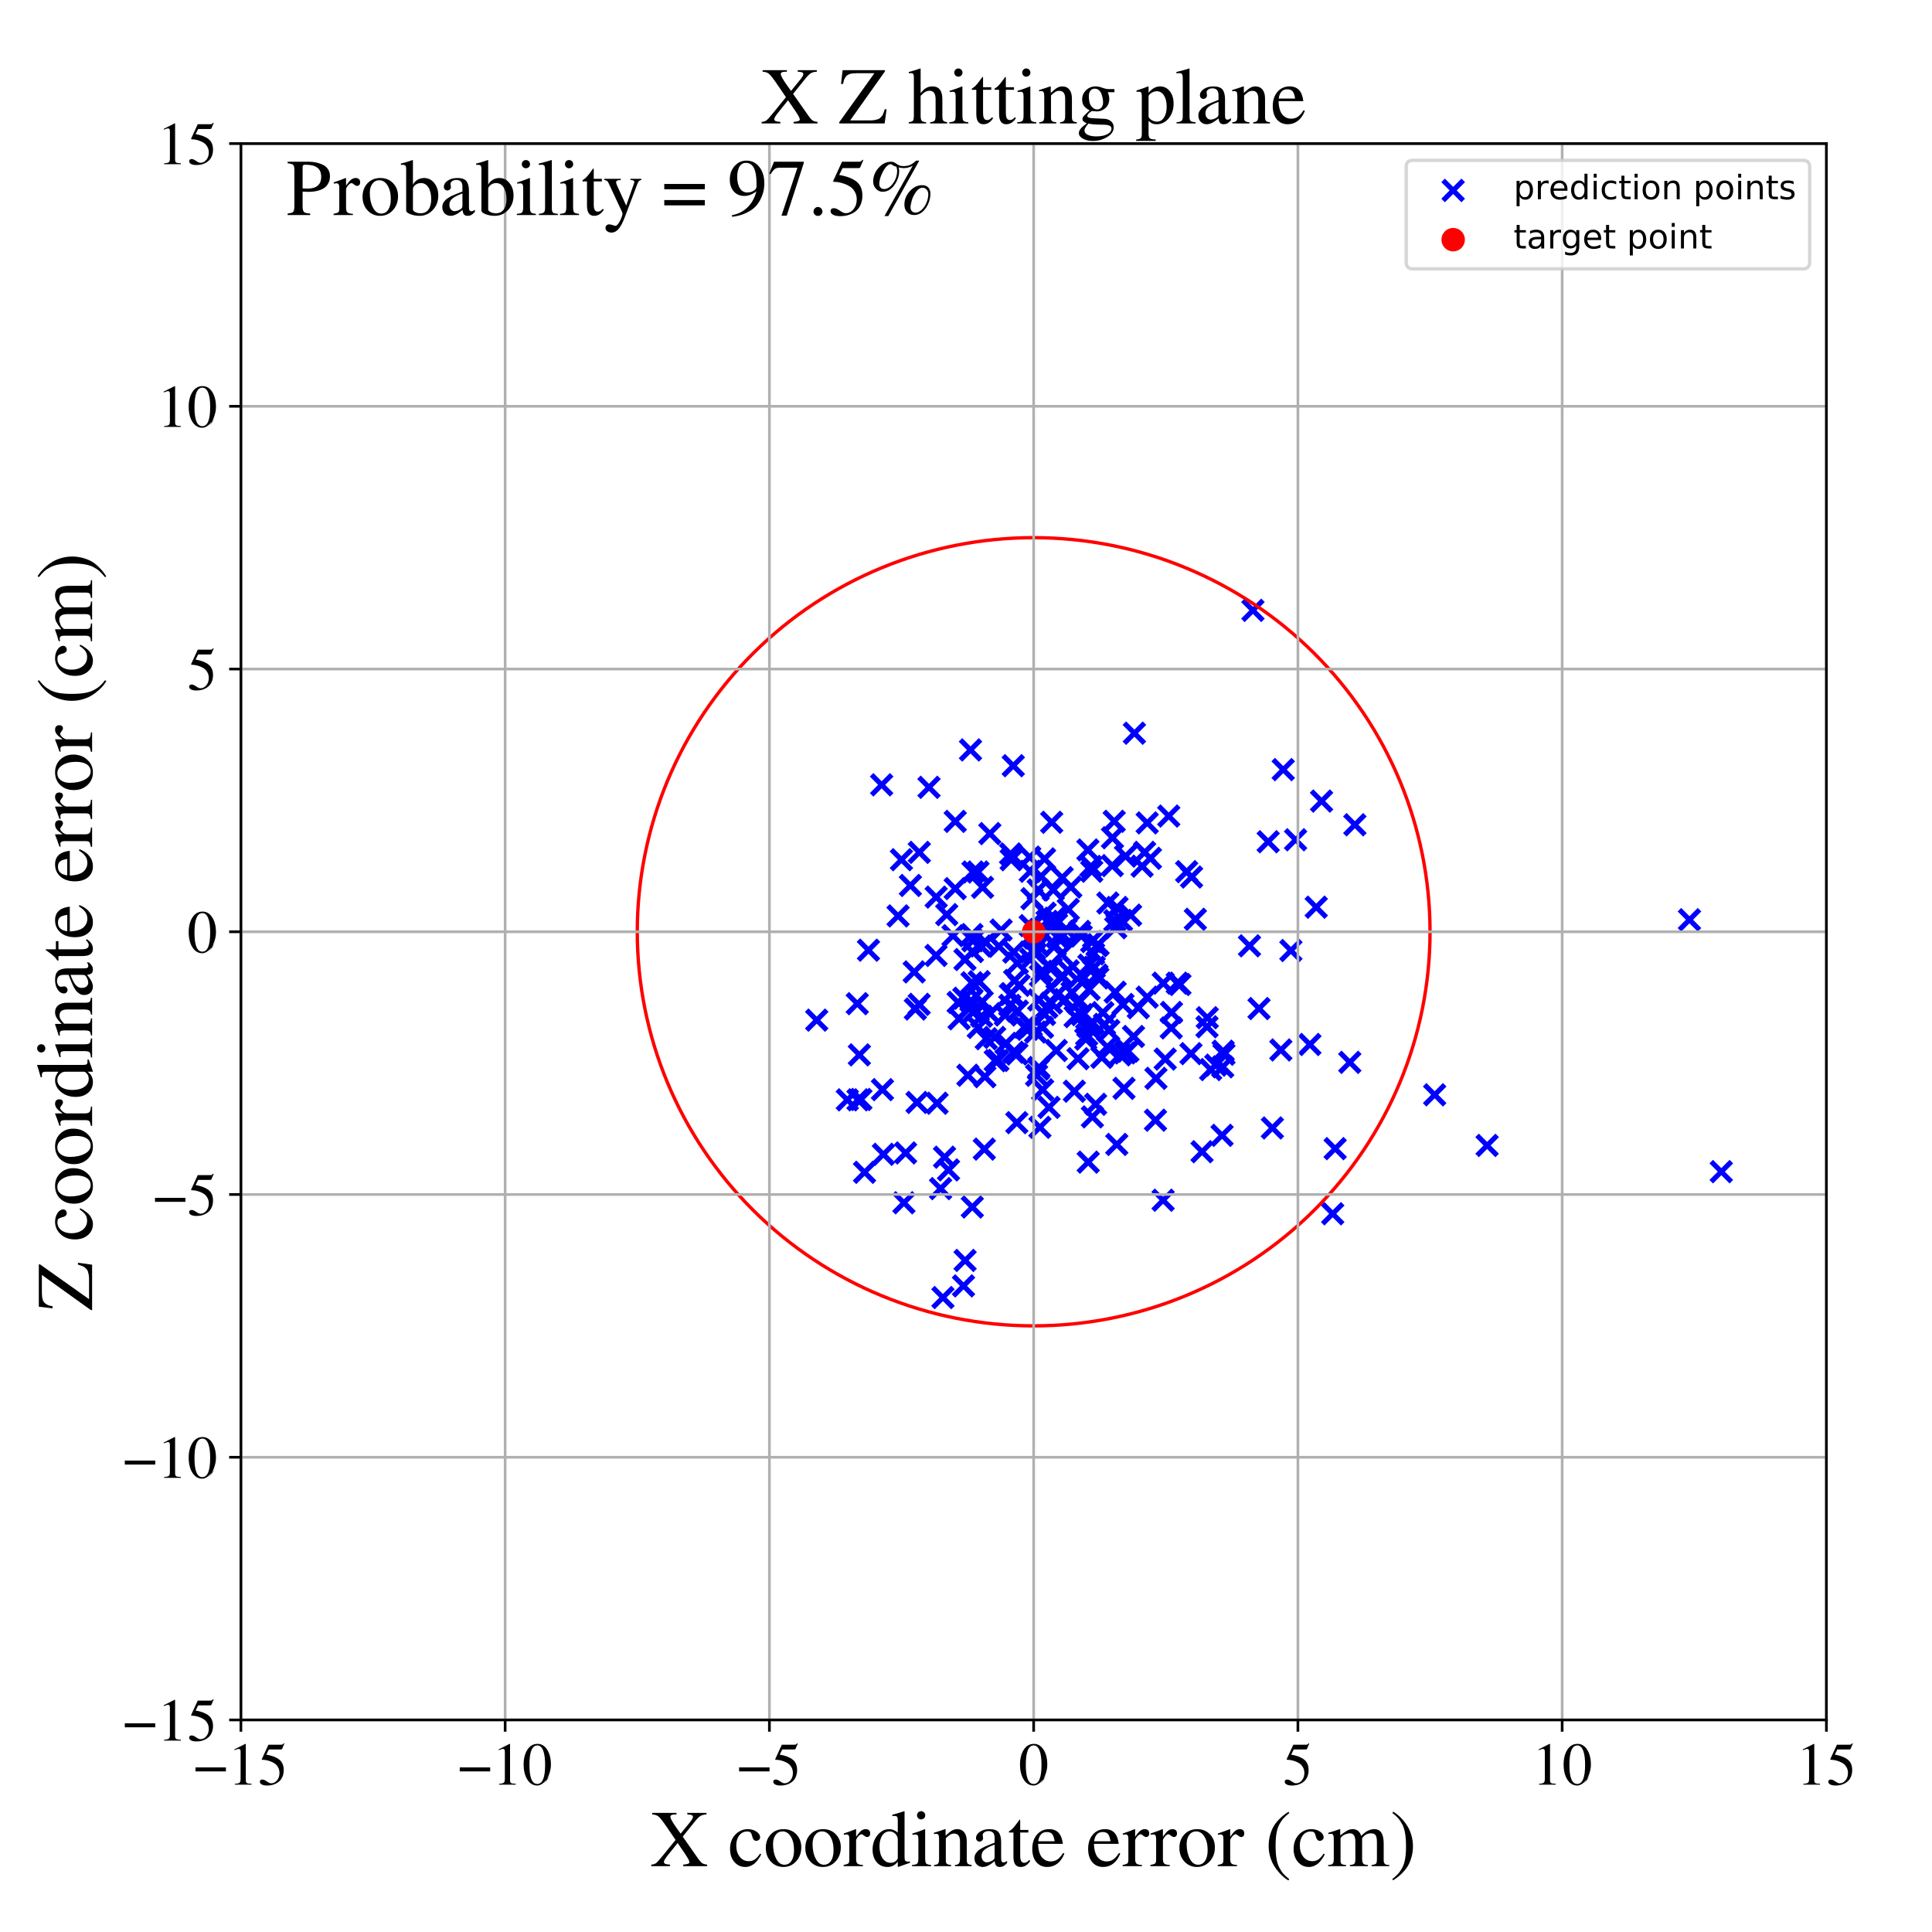 <?xml version="1.0" encoding="utf-8" standalone="no"?>
<!DOCTYPE svg PUBLIC "-//W3C//DTD SVG 1.1//EN"
  "http://www.w3.org/Graphics/SVG/1.1/DTD/svg11.dtd">
<!-- Created with matplotlib (https://matplotlib.org/) -->
<svg height="576pt" version="1.1" viewBox="0 0 576 576" width="576pt" xmlns="http://www.w3.org/2000/svg" xmlns:xlink="http://www.w3.org/1999/xlink">
 <defs>
  <style type="text/css">
*{stroke-linecap:butt;stroke-linejoin:round;}
  </style>
 </defs>
 <g id="figure_1">
  <g id="patch_1">
   <path d="M 0 576 
L 576 576 
L 576 0 
L 0 0 
z
" style="fill:#ffffff;"/>
  </g>
  <g id="axes_1">
   <g id="patch_2">
    <path d="M 71.822 512.784 
L 544.52 512.784 
L 544.52 42.802 
L 71.822 42.802 
z
" style="fill:#ffffff;"/>
   </g>
   <g id="PathCollection_1">
    <defs>
     <path d="M -3 3 
L 3 -3 
M -3 -3 
L 3 3 
" id="m748d870337" style="stroke:#0000ff;stroke-width:1.5;"/>
    </defs>
    <g clip-path="url(#p6768675ed1)">
     <use style="fill:#0000ff;stroke:#0000ff;stroke-width:1.5;" x="279.102" xlink:href="#m748d870337" y="267.459"/>
     <use style="fill:#0000ff;stroke:#0000ff;stroke-width:1.5;" x="309.045" xlink:href="#m748d870337" y="320.59"/>
     <use style="fill:#0000ff;stroke:#0000ff;stroke-width:1.5;" x="324.301" xlink:href="#m748d870337" y="306.013"/>
     <use style="fill:#0000ff;stroke:#0000ff;stroke-width:1.5;" x="310.199" xlink:href="#m748d870337" y="290.887"/>
     <use style="fill:#0000ff;stroke:#0000ff;stroke-width:1.5;" x="328.795" xlink:href="#m748d870337" y="301.903"/>
     <use style="fill:#0000ff;stroke:#0000ff;stroke-width:1.5;" x="329.297" xlink:href="#m748d870337" y="305.394"/>
     <use style="fill:#0000ff;stroke:#0000ff;stroke-width:1.5;" x="302.124" xlink:href="#m748d870337" y="313.716"/>
     <use style="fill:#0000ff;stroke:#0000ff;stroke-width:1.5;" x="289.881" xlink:href="#m748d870337" y="359.859"/>
     <use style="fill:#0000ff;stroke:#0000ff;stroke-width:1.5;" x="287.698" xlink:href="#m748d870337" y="286.074"/>
     <use style="fill:#0000ff;stroke:#0000ff;stroke-width:1.5;" x="316.629" xlink:href="#m748d870337" y="278.508"/>
     <use style="fill:#0000ff;stroke:#0000ff;stroke-width:1.5;" x="271.419" xlink:href="#m748d870337" y="263.988"/>
     <use style="fill:#0000ff;stroke:#0000ff;stroke-width:1.5;" x="427.729" xlink:href="#m748d870337" y="326.401"/>
     <use style="fill:#0000ff;stroke:#0000ff;stroke-width:1.5;" x="350.981" xlink:href="#m748d870337" y="293.119"/>
     <use style="fill:#0000ff;stroke:#0000ff;stroke-width:1.5;" x="307.146" xlink:href="#m748d870337" y="275.952"/>
     <use style="fill:#0000ff;stroke:#0000ff;stroke-width:1.5;" x="299.908" xlink:href="#m748d870337" y="311.058"/>
     <use style="fill:#0000ff;stroke:#0000ff;stroke-width:1.5;" x="339.376" xlink:href="#m748d870337" y="300.444"/>
     <use style="fill:#0000ff;stroke:#0000ff;stroke-width:1.5;" x="310.85" xlink:href="#m748d870337" y="324.929"/>
     <use style="fill:#0000ff;stroke:#0000ff;stroke-width:1.5;" x="293.464" xlink:href="#m748d870337" y="342.594"/>
     <use style="fill:#0000ff;stroke:#0000ff;stroke-width:1.5;" x="313.552" xlink:href="#m748d870337" y="245.153"/>
     <use style="fill:#0000ff;stroke:#0000ff;stroke-width:1.5;" x="999.154" xlink:href="#m748d870337" y="327.189"/>
     <use style="fill:#0000ff;stroke:#0000ff;stroke-width:1.5;" x="364.661" xlink:href="#m748d870337" y="313.404"/>
     <use style="fill:#0000ff;stroke:#0000ff;stroke-width:1.5;" x="291.664" xlink:href="#m748d870337" y="306.311"/>
     <use style="fill:#0000ff;stroke:#0000ff;stroke-width:1.5;" x="349.263" xlink:href="#m748d870337" y="301.842"/>
     <use style="fill:#0000ff;stroke:#0000ff;stroke-width:1.5;" x="284.791" xlink:href="#m748d870337" y="244.883"/>
     <use style="fill:#0000ff;stroke:#0000ff;stroke-width:1.5;" x="311.419" xlink:href="#m748d870337" y="256.066"/>
     <use style="fill:#0000ff;stroke:#0000ff;stroke-width:1.5;" x="302.515" xlink:href="#m748d870337" y="292.304"/>
     <use style="fill:#0000ff;stroke:#0000ff;stroke-width:1.5;" x="295.16" xlink:href="#m748d870337" y="302.203"/>
     <use style="fill:#0000ff;stroke:#0000ff;stroke-width:1.5;" x="342.011" xlink:href="#m748d870337" y="297.287"/>
     <use style="fill:#0000ff;stroke:#0000ff;stroke-width:1.5;" x="513.184" xlink:href="#m748d870337" y="349.315"/>
     <use style="fill:#0000ff;stroke:#0000ff;stroke-width:1.5;" x="332.472" xlink:href="#m748d870337" y="295.811"/>
     <use style="fill:#0000ff;stroke:#0000ff;stroke-width:1.5;" x="327.037" xlink:href="#m748d870337" y="290.692"/>
     <use style="fill:#0000ff;stroke:#0000ff;stroke-width:1.5;" x="317.832" xlink:href="#m748d870337" y="277.017"/>
     <use style="fill:#0000ff;stroke:#0000ff;stroke-width:1.5;" x="382.576" xlink:href="#m748d870337" y="229.452"/>
     <use style="fill:#0000ff;stroke:#0000ff;stroke-width:1.5;" x="298.474" xlink:href="#m748d870337" y="277.281"/>
     <use style="fill:#0000ff;stroke:#0000ff;stroke-width:1.5;" x="316.815" xlink:href="#m748d870337" y="291.047"/>
     <use style="fill:#0000ff;stroke:#0000ff;stroke-width:1.5;" x="294.04" xlink:href="#m748d870337" y="309.684"/>
     <use style="fill:#0000ff;stroke:#0000ff;stroke-width:1.5;" x="375.364" xlink:href="#m748d870337" y="300.685"/>
     <use style="fill:#0000ff;stroke:#0000ff;stroke-width:1.5;" x="290.051" xlink:href="#m748d870337" y="280.475"/>
     <use style="fill:#0000ff;stroke:#0000ff;stroke-width:1.5;" x="274.084" xlink:href="#m748d870337" y="254.125"/>
     <use style="fill:#0000ff;stroke:#0000ff;stroke-width:1.5;" x="346.802" xlink:href="#m748d870337" y="293.119"/>
     <use style="fill:#0000ff;stroke:#0000ff;stroke-width:1.5;" x="309.516" xlink:href="#m748d870337" y="265.316"/>
     <use style="fill:#0000ff;stroke:#0000ff;stroke-width:1.5;" x="262.857" xlink:href="#m748d870337" y="233.987"/>
     <use style="fill:#0000ff;stroke:#0000ff;stroke-width:1.5;" x="324.699" xlink:href="#m748d870337" y="294.974"/>
     <use style="fill:#0000ff;stroke:#0000ff;stroke-width:1.5;" x="308.41" xlink:href="#m748d870337" y="284.13"/>
     <use style="fill:#0000ff;stroke:#0000ff;stroke-width:1.5;" x="316.863" xlink:href="#m748d870337" y="291.135"/>
     <use style="fill:#0000ff;stroke:#0000ff;stroke-width:1.5;" x="312.171" xlink:href="#m748d870337" y="274.677"/>
     <use style="fill:#0000ff;stroke:#0000ff;stroke-width:1.5;" x="394.005" xlink:href="#m748d870337" y="238.835"/>
     <use style="fill:#0000ff;stroke:#0000ff;stroke-width:1.5;" x="316.606" xlink:href="#m748d870337" y="279.213"/>
     <use style="fill:#0000ff;stroke:#0000ff;stroke-width:1.5;" x="325.24" xlink:href="#m748d870337" y="258.315"/>
     <use style="fill:#0000ff;stroke:#0000ff;stroke-width:1.5;" x="301.227" xlink:href="#m748d870337" y="296.498"/>
     <use style="fill:#0000ff;stroke:#0000ff;stroke-width:1.5;" x="281.599" xlink:href="#m748d870337" y="344.999"/>
     <use style="fill:#0000ff;stroke:#0000ff;stroke-width:1.5;" x="255.587" xlink:href="#m748d870337" y="299.23"/>
     <use style="fill:#0000ff;stroke:#0000ff;stroke-width:1.5;" x="323.709" xlink:href="#m748d870337" y="309.797"/>
     <use style="fill:#0000ff;stroke:#0000ff;stroke-width:1.5;" x="309.673" xlink:href="#m748d870337" y="298.124"/>
     <use style="fill:#0000ff;stroke:#0000ff;stroke-width:1.5;" x="309.755" xlink:href="#m748d870337" y="318.26"/>
     <use style="fill:#0000ff;stroke:#0000ff;stroke-width:1.5;" x="364.908" xlink:href="#m748d870337" y="314.304"/>
     <use style="fill:#0000ff;stroke:#0000ff;stroke-width:1.5;" x="289.761" xlink:href="#m748d870337" y="278.631"/>
     <use style="fill:#0000ff;stroke:#0000ff;stroke-width:1.5;" x="291.571" xlink:href="#m748d870337" y="259.978"/>
     <use style="fill:#0000ff;stroke:#0000ff;stroke-width:1.5;" x="381.869" xlink:href="#m748d870337" y="313.032"/>
     <use style="fill:#0000ff;stroke:#0000ff;stroke-width:1.5;" x="359.852" xlink:href="#m748d870337" y="306.119"/>
     <use style="fill:#0000ff;stroke:#0000ff;stroke-width:1.5;" x="313.464" xlink:href="#m748d870337" y="299.033"/>
     <use style="fill:#0000ff;stroke:#0000ff;stroke-width:1.5;" x="397.329" xlink:href="#m748d870337" y="361.867"/>
     <use style="fill:#0000ff;stroke:#0000ff;stroke-width:1.5;" x="317.467" xlink:href="#m748d870337" y="298.007"/>
     <use style="fill:#0000ff;stroke:#0000ff;stroke-width:1.5;" x="301.287" xlink:href="#m748d870337" y="254.589"/>
     <use style="fill:#0000ff;stroke:#0000ff;stroke-width:1.5;" x="340.504" xlink:href="#m748d870337" y="258.244"/>
     <use style="fill:#0000ff;stroke:#0000ff;stroke-width:1.5;" x="263.373" xlink:href="#m748d870337" y="344.148"/>
     <use style="fill:#0000ff;stroke:#0000ff;stroke-width:1.5;" x="320.528" xlink:href="#m748d870337" y="303.094"/>
     <use style="fill:#0000ff;stroke:#0000ff;stroke-width:1.5;" x="289.923" xlink:href="#m748d870337" y="283.702"/>
     <use style="fill:#0000ff;stroke:#0000ff;stroke-width:1.5;" x="303.312" xlink:href="#m748d870337" y="301.433"/>
     <use style="fill:#0000ff;stroke:#0000ff;stroke-width:1.5;" x="258.924" xlink:href="#m748d870337" y="283.286"/>
     <use style="fill:#0000ff;stroke:#0000ff;stroke-width:1.5;" x="355.248" xlink:href="#m748d870337" y="261.474"/>
     <use style="fill:#0000ff;stroke:#0000ff;stroke-width:1.5;" x="243.498" xlink:href="#m748d870337" y="304.142"/>
     <use style="fill:#0000ff;stroke:#0000ff;stroke-width:1.5;" x="338.207" xlink:href="#m748d870337" y="218.592"/>
     <use style="fill:#0000ff;stroke:#0000ff;stroke-width:1.5;" x="308.446" xlink:href="#m748d870337" y="283.035"/>
     <use style="fill:#0000ff;stroke:#0000ff;stroke-width:1.5;" x="333.963" xlink:href="#m748d870337" y="314.479"/>
     <use style="fill:#0000ff;stroke:#0000ff;stroke-width:1.5;" x="316.44" xlink:href="#m748d870337" y="284.505"/>
     <use style="fill:#0000ff;stroke:#0000ff;stroke-width:1.5;" x="326.233" xlink:href="#m748d870337" y="288.37"/>
     <use style="fill:#0000ff;stroke:#0000ff;stroke-width:1.5;" x="274.035" xlink:href="#m748d870337" y="299.427"/>
     <use style="fill:#0000ff;stroke:#0000ff;stroke-width:1.5;" x="333.026" xlink:href="#m748d870337" y="270.549"/>
     <use style="fill:#0000ff;stroke:#0000ff;stroke-width:1.5;" x="287.725" xlink:href="#m748d870337" y="375.782"/>
     <use style="fill:#0000ff;stroke:#0000ff;stroke-width:1.5;" x="256.668" xlink:href="#m748d870337" y="327.796"/>
     <use style="fill:#0000ff;stroke:#0000ff;stroke-width:1.5;" x="302.092" xlink:href="#m748d870337" y="228.284"/>
     <use style="fill:#0000ff;stroke:#0000ff;stroke-width:1.5;" x="384.862" xlink:href="#m748d870337" y="283.388"/>
     <use style="fill:#0000ff;stroke:#0000ff;stroke-width:1.5;" x="272.556" xlink:href="#m748d870337" y="289.76"/>
     <use style="fill:#0000ff;stroke:#0000ff;stroke-width:1.5;" x="325.454" xlink:href="#m748d870337" y="280.716"/>
     <use style="fill:#0000ff;stroke:#0000ff;stroke-width:1.5;" x="326.039" xlink:href="#m748d870337" y="284.365"/>
     <use style="fill:#0000ff;stroke:#0000ff;stroke-width:1.5;" x="364.342" xlink:href="#m748d870337" y="338.484"/>
     <use style="fill:#0000ff;stroke:#0000ff;stroke-width:1.5;" x="322.352" xlink:href="#m748d870337" y="279.061"/>
     <use style="fill:#0000ff;stroke:#0000ff;stroke-width:1.5;" x="312.744" xlink:href="#m748d870337" y="330.144"/>
     <use style="fill:#0000ff;stroke:#0000ff;stroke-width:1.5;" x="293.917" xlink:href="#m748d870337" y="281.021"/>
     <use style="fill:#0000ff;stroke:#0000ff;stroke-width:1.5;" x="322.335" xlink:href="#m748d870337" y="290.642"/>
     <use style="fill:#0000ff;stroke:#0000ff;stroke-width:1.5;" x="301.543" xlink:href="#m748d870337" y="296.242"/>
     <use style="fill:#0000ff;stroke:#0000ff;stroke-width:1.5;" x="322.597" xlink:href="#m748d870337" y="302.485"/>
     <use style="fill:#0000ff;stroke:#0000ff;stroke-width:1.5;" x="287.255" xlink:href="#m748d870337" y="383.372"/>
     <use style="fill:#0000ff;stroke:#0000ff;stroke-width:1.5;" x="280.423" xlink:href="#m748d870337" y="354.367"/>
     <use style="fill:#0000ff;stroke:#0000ff;stroke-width:1.5;" x="310.629" xlink:href="#m748d870337" y="289.551"/>
     <use style="fill:#0000ff;stroke:#0000ff;stroke-width:1.5;" x="362.474" xlink:href="#m748d870337" y="317.557"/>
     <use style="fill:#0000ff;stroke:#0000ff;stroke-width:1.5;" x="307.666" xlink:href="#m748d870337" y="267.934"/>
     <use style="fill:#0000ff;stroke:#0000ff;stroke-width:1.5;" x="255.795" xlink:href="#m748d870337" y="327.902"/>
     <use style="fill:#0000ff;stroke:#0000ff;stroke-width:1.5;" x="321.338" xlink:href="#m748d870337" y="299.059"/>
     <use style="fill:#0000ff;stroke:#0000ff;stroke-width:1.5;" x="324.919" xlink:href="#m748d870337" y="305.779"/>
     <use style="fill:#0000ff;stroke:#0000ff;stroke-width:1.5;" x="358.372" xlink:href="#m748d870337" y="343.368"/>
     <use style="fill:#0000ff;stroke:#0000ff;stroke-width:1.5;" x="289.785" xlink:href="#m748d870337" y="292.992"/>
     <use style="fill:#0000ff;stroke:#0000ff;stroke-width:1.5;" x="284.779" xlink:href="#m748d870337" y="264.928"/>
     <use style="fill:#0000ff;stroke:#0000ff;stroke-width:1.5;" x="299.75" xlink:href="#m748d870337" y="302.608"/>
     <use style="fill:#0000ff;stroke:#0000ff;stroke-width:1.5;" x="346.765" xlink:href="#m748d870337" y="357.829"/>
     <use style="fill:#0000ff;stroke:#0000ff;stroke-width:1.5;" x="267.749" xlink:href="#m748d870337" y="273.066"/>
     <use style="fill:#0000ff;stroke:#0000ff;stroke-width:1.5;" x="503.693" xlink:href="#m748d870337" y="274.212"/>
     <use style="fill:#0000ff;stroke:#0000ff;stroke-width:1.5;" x="263.092" xlink:href="#m748d870337" y="324.863"/>
     <use style="fill:#0000ff;stroke:#0000ff;stroke-width:1.5;" x="287.352" xlink:href="#m748d870337" y="297.606"/>
     <use style="fill:#0000ff;stroke:#0000ff;stroke-width:1.5;" x="373.541" xlink:href="#m748d870337" y="181.972"/>
     <use style="fill:#0000ff;stroke:#0000ff;stroke-width:1.5;" x="325.68" xlink:href="#m748d870337" y="332.981"/>
     <use style="fill:#0000ff;stroke:#0000ff;stroke-width:1.5;" x="325.492" xlink:href="#m748d870337" y="259.751"/>
     <use style="fill:#0000ff;stroke:#0000ff;stroke-width:1.5;" x="347.392" xlink:href="#m748d870337" y="315.746"/>
     <use style="fill:#0000ff;stroke:#0000ff;stroke-width:1.5;" x="279.376" xlink:href="#m748d870337" y="328.913"/>
     <use style="fill:#0000ff;stroke:#0000ff;stroke-width:1.5;" x="316.679" xlink:href="#m748d870337" y="261.663"/>
     <use style="fill:#0000ff;stroke:#0000ff;stroke-width:1.5;" x="324.639" xlink:href="#m748d870337" y="287.741"/>
     <use style="fill:#0000ff;stroke:#0000ff;stroke-width:1.5;" x="319.245" xlink:href="#m748d870337" y="264.462"/>
     <use style="fill:#0000ff;stroke:#0000ff;stroke-width:1.5;" x="290.52" xlink:href="#m748d870337" y="301.383"/>
     <use style="fill:#0000ff;stroke:#0000ff;stroke-width:1.5;" x="349.185" xlink:href="#m748d870337" y="306.463"/>
     <use style="fill:#0000ff;stroke:#0000ff;stroke-width:1.5;" x="310.006" xlink:href="#m748d870337" y="277.086"/>
     <use style="fill:#0000ff;stroke:#0000ff;stroke-width:1.5;" x="252.619" xlink:href="#m748d870337" y="327.906"/>
     <use style="fill:#0000ff;stroke:#0000ff;stroke-width:1.5;" x="330.565" xlink:href="#m748d870337" y="307.206"/>
     <use style="fill:#0000ff;stroke:#0000ff;stroke-width:1.5;" x="276.966" xlink:href="#m748d870337" y="234.732"/>
     <use style="fill:#0000ff;stroke:#0000ff;stroke-width:1.5;" x="296.552" xlink:href="#m748d870337" y="309.285"/>
     <use style="fill:#0000ff;stroke:#0000ff;stroke-width:1.5;" x="320.308" xlink:href="#m748d870337" y="325.331"/>
     <use style="fill:#0000ff;stroke:#0000ff;stroke-width:1.5;" x="336.268" xlink:href="#m748d870337" y="313.383"/>
     <use style="fill:#0000ff;stroke:#0000ff;stroke-width:1.5;" x="321.398" xlink:href="#m748d870337" y="315.636"/>
     <use style="fill:#0000ff;stroke:#0000ff;stroke-width:1.5;" x="309.541" xlink:href="#m748d870337" y="281.921"/>
     <use style="fill:#0000ff;stroke:#0000ff;stroke-width:1.5;" x="337.065" xlink:href="#m748d870337" y="272.835"/>
     <use style="fill:#0000ff;stroke:#0000ff;stroke-width:1.5;" x="292.828" xlink:href="#m748d870337" y="298.635"/>
     <use style="fill:#0000ff;stroke:#0000ff;stroke-width:1.5;" x="325.83" xlink:href="#m748d870337" y="304.944"/>
     <use style="fill:#0000ff;stroke:#0000ff;stroke-width:1.5;" x="327.369" xlink:href="#m748d870337" y="281.634"/>
     <use style="fill:#0000ff;stroke:#0000ff;stroke-width:1.5;" x="289.346" xlink:href="#m748d870337" y="223.582"/>
     <use style="fill:#0000ff;stroke:#0000ff;stroke-width:1.5;" x="272.899" xlink:href="#m748d870337" y="300.823"/>
     <use style="fill:#0000ff;stroke:#0000ff;stroke-width:1.5;" x="306.362" xlink:href="#m748d870337" y="306.87"/>
     <use style="fill:#0000ff;stroke:#0000ff;stroke-width:1.5;" x="319.607" xlink:href="#m748d870337" y="295.914"/>
     <use style="fill:#0000ff;stroke:#0000ff;stroke-width:1.5;" x="392.414" xlink:href="#m748d870337" y="270.465"/>
     <use style="fill:#0000ff;stroke:#0000ff;stroke-width:1.5;" x="324.436" xlink:href="#m748d870337" y="346.475"/>
     <use style="fill:#0000ff;stroke:#0000ff;stroke-width:1.5;" x="386.263" xlink:href="#m748d870337" y="250.369"/>
     <use style="fill:#0000ff;stroke:#0000ff;stroke-width:1.5;" x="344.628" xlink:href="#m748d870337" y="321.494"/>
     <use style="fill:#0000ff;stroke:#0000ff;stroke-width:1.5;" x="315.127" xlink:href="#m748d870337" y="279.294"/>
     <use style="fill:#0000ff;stroke:#0000ff;stroke-width:1.5;" x="342.983" xlink:href="#m748d870337" y="255.896"/>
     <use style="fill:#0000ff;stroke:#0000ff;stroke-width:1.5;" x="310.818" xlink:href="#m748d870337" y="306.271"/>
     <use style="fill:#0000ff;stroke:#0000ff;stroke-width:1.5;" x="315.146" xlink:href="#m748d870337" y="296.581"/>
     <use style="fill:#0000ff;stroke:#0000ff;stroke-width:1.5;" x="282.786" xlink:href="#m748d870337" y="348.789"/>
     <use style="fill:#0000ff;stroke:#0000ff;stroke-width:1.5;" x="314.918" xlink:href="#m748d870337" y="313.19"/>
     <use style="fill:#0000ff;stroke:#0000ff;stroke-width:1.5;" x="311.419" xlink:href="#m748d870337" y="302.446"/>
     <use style="fill:#0000ff;stroke:#0000ff;stroke-width:1.5;" x="293.626" xlink:href="#m748d870337" y="321.002"/>
     <use style="fill:#0000ff;stroke:#0000ff;stroke-width:1.5;" x="403.933" xlink:href="#m748d870337" y="245.891"/>
     <use style="fill:#0000ff;stroke:#0000ff;stroke-width:1.5;" x="301.061" xlink:href="#m748d870337" y="299.738"/>
     <use style="fill:#0000ff;stroke:#0000ff;stroke-width:1.5;" x="303.171" xlink:href="#m748d870337" y="314.228"/>
     <use style="fill:#0000ff;stroke:#0000ff;stroke-width:1.5;" x="324.338" xlink:href="#m748d870337" y="253.405"/>
     <use style="fill:#0000ff;stroke:#0000ff;stroke-width:1.5;" x="390.524" xlink:href="#m748d870337" y="311.399"/>
     <use style="fill:#0000ff;stroke:#0000ff;stroke-width:1.5;" x="348.446" xlink:href="#m748d870337" y="243.297"/>
     <use style="fill:#0000ff;stroke:#0000ff;stroke-width:1.5;" x="307.475" xlink:href="#m748d870337" y="305.863"/>
     <use style="fill:#0000ff;stroke:#0000ff;stroke-width:1.5;" x="332.183" xlink:href="#m748d870337" y="244.861"/>
     <use style="fill:#0000ff;stroke:#0000ff;stroke-width:1.5;" x="292.932" xlink:href="#m748d870337" y="264.549"/>
     <use style="fill:#0000ff;stroke:#0000ff;stroke-width:1.5;" x="316.431" xlink:href="#m748d870337" y="291.158"/>
     <use style="fill:#0000ff;stroke:#0000ff;stroke-width:1.5;" x="318.458" xlink:href="#m748d870337" y="289.442"/>
     <use style="fill:#0000ff;stroke:#0000ff;stroke-width:1.5;" x="285.943" xlink:href="#m748d870337" y="303.735"/>
     <use style="fill:#0000ff;stroke:#0000ff;stroke-width:1.5;" x="398.06" xlink:href="#m748d870337" y="342.453"/>
     <use style="fill:#0000ff;stroke:#0000ff;stroke-width:1.5;" x="273.392" xlink:href="#m748d870337" y="328.671"/>
     <use style="fill:#0000ff;stroke:#0000ff;stroke-width:1.5;" x="327.069" xlink:href="#m748d870337" y="281.945"/>
     <use style="fill:#0000ff;stroke:#0000ff;stroke-width:1.5;" x="295.1" xlink:href="#m748d870337" y="248.522"/>
     <use style="fill:#0000ff;stroke:#0000ff;stroke-width:1.5;" x="257.75" xlink:href="#m748d870337" y="349.508"/>
     <use style="fill:#0000ff;stroke:#0000ff;stroke-width:1.5;" x="312.088" xlink:href="#m748d870337" y="300.299"/>
     <use style="fill:#0000ff;stroke:#0000ff;stroke-width:1.5;" x="323.983" xlink:href="#m748d870337" y="308.571"/>
     <use style="fill:#0000ff;stroke:#0000ff;stroke-width:1.5;" x="308.059" xlink:href="#m748d870337" y="283.66"/>
     <use style="fill:#0000ff;stroke:#0000ff;stroke-width:1.5;" x="308.723" xlink:href="#m748d870337" y="307.684"/>
     <use style="fill:#0000ff;stroke:#0000ff;stroke-width:1.5;" x="288.834" xlink:href="#m748d870337" y="300.567"/>
     <use style="fill:#0000ff;stroke:#0000ff;stroke-width:1.5;" x="330.288" xlink:href="#m748d870337" y="269.224"/>
     <use style="fill:#0000ff;stroke:#0000ff;stroke-width:1.5;" x="281.122" xlink:href="#m748d870337" y="386.846"/>
     <use style="fill:#0000ff;stroke:#0000ff;stroke-width:1.5;" x="314.594" xlink:href="#m748d870337" y="281.908"/>
     <use style="fill:#0000ff;stroke:#0000ff;stroke-width:1.5;" x="331.604" xlink:href="#m748d870337" y="258.067"/>
     <use style="fill:#0000ff;stroke:#0000ff;stroke-width:1.5;" x="314.434" xlink:href="#m748d870337" y="273.755"/>
     <use style="fill:#0000ff;stroke:#0000ff;stroke-width:1.5;" x="335.397" xlink:href="#m748d870337" y="313.917"/>
     <use style="fill:#0000ff;stroke:#0000ff;stroke-width:1.5;" x="327.308" xlink:href="#m748d870337" y="291.567"/>
     <use style="fill:#0000ff;stroke:#0000ff;stroke-width:1.5;" x="292.644" xlink:href="#m748d870337" y="302.984"/>
     <use style="fill:#0000ff;stroke:#0000ff;stroke-width:1.5;" x="282.254" xlink:href="#m748d870337" y="272.682"/>
     <use style="fill:#0000ff;stroke:#0000ff;stroke-width:1.5;" x="321.877" xlink:href="#m748d870337" y="277.684"/>
     <use style="fill:#0000ff;stroke:#0000ff;stroke-width:1.5;" x="359.934" xlink:href="#m748d870337" y="303.414"/>
     <use style="fill:#0000ff;stroke:#0000ff;stroke-width:1.5;" x="351.78" xlink:href="#m748d870337" y="293.508"/>
     <use style="fill:#0000ff;stroke:#0000ff;stroke-width:1.5;" x="332.952" xlink:href="#m748d870337" y="341.195"/>
     <use style="fill:#0000ff;stroke:#0000ff;stroke-width:1.5;" x="303.151" xlink:href="#m748d870337" y="334.705"/>
     <use style="fill:#0000ff;stroke:#0000ff;stroke-width:1.5;" x="334.789" xlink:href="#m748d870337" y="299.465"/>
     <use style="fill:#0000ff;stroke:#0000ff;stroke-width:1.5;" x="310.365" xlink:href="#m748d870337" y="261.247"/>
     <use style="fill:#0000ff;stroke:#0000ff;stroke-width:1.5;" x="288.561" xlink:href="#m748d870337" y="320.566"/>
     <use style="fill:#0000ff;stroke:#0000ff;stroke-width:1.5;" x="313.397" xlink:href="#m748d870337" y="288.671"/>
     <use style="fill:#0000ff;stroke:#0000ff;stroke-width:1.5;" x="314.969" xlink:href="#m748d870337" y="275.492"/>
     <use style="fill:#0000ff;stroke:#0000ff;stroke-width:1.5;" x="308.428" xlink:href="#m748d870337" y="279.653"/>
     <use style="fill:#0000ff;stroke:#0000ff;stroke-width:1.5;" x="321.924" xlink:href="#m748d870337" y="298.405"/>
     <use style="fill:#0000ff;stroke:#0000ff;stroke-width:1.5;" x="328.485" xlink:href="#m748d870337" y="315.232"/>
     <use style="fill:#0000ff;stroke:#0000ff;stroke-width:1.5;" x="402.421" xlink:href="#m748d870337" y="316.728"/>
     <use style="fill:#0000ff;stroke:#0000ff;stroke-width:1.5;" x="297.51" xlink:href="#m748d870337" y="316.154"/>
     <use style="fill:#0000ff;stroke:#0000ff;stroke-width:1.5;" x="290.076" xlink:href="#m748d870337" y="259.972"/>
     <use style="fill:#0000ff;stroke:#0000ff;stroke-width:1.5;" x="443.359" xlink:href="#m748d870337" y="341.497"/>
     <use style="fill:#0000ff;stroke:#0000ff;stroke-width:1.5;" x="341.25" xlink:href="#m748d870337" y="254.113"/>
     <use style="fill:#0000ff;stroke:#0000ff;stroke-width:1.5;" x="296.717" xlink:href="#m748d870337" y="316.234"/>
     <use style="fill:#0000ff;stroke:#0000ff;stroke-width:1.5;" x="279.07" xlink:href="#m748d870337" y="284.847"/>
     <use style="fill:#0000ff;stroke:#0000ff;stroke-width:1.5;" x="337.939" xlink:href="#m748d870337" y="309.013"/>
     <use style="fill:#0000ff;stroke:#0000ff;stroke-width:1.5;" x="256.207" xlink:href="#m748d870337" y="314.497"/>
     <use style="fill:#0000ff;stroke:#0000ff;stroke-width:1.5;" x="301.465" xlink:href="#m748d870337" y="256.318"/>
     <use style="fill:#0000ff;stroke:#0000ff;stroke-width:1.5;" x="269.995" xlink:href="#m748d870337" y="343.731"/>
     <use style="fill:#0000ff;stroke:#0000ff;stroke-width:1.5;" x="285.662" xlink:href="#m748d870337" y="298.851"/>
     <use style="fill:#0000ff;stroke:#0000ff;stroke-width:1.5;" x="364.541" xlink:href="#m748d870337" y="318.054"/>
     <use style="fill:#0000ff;stroke:#0000ff;stroke-width:1.5;" x="355.067" xlink:href="#m748d870337" y="314.126"/>
     <use style="fill:#0000ff;stroke:#0000ff;stroke-width:1.5;" x="303.814" xlink:href="#m748d870337" y="293.765"/>
     <use style="fill:#0000ff;stroke:#0000ff;stroke-width:1.5;" x="356.38" xlink:href="#m748d870337" y="274.07"/>
     <use style="fill:#0000ff;stroke:#0000ff;stroke-width:1.5;" x="312.765" xlink:href="#m748d870337" y="288.317"/>
     <use style="fill:#0000ff;stroke:#0000ff;stroke-width:1.5;" x="332.638" xlink:href="#m748d870337" y="276.579"/>
     <use style="fill:#0000ff;stroke:#0000ff;stroke-width:1.5;" x="379.341" xlink:href="#m748d870337" y="336.282"/>
     <use style="fill:#0000ff;stroke:#0000ff;stroke-width:1.5;" x="284.128" xlink:href="#m748d870337" y="278.96"/>
     <use style="fill:#0000ff;stroke:#0000ff;stroke-width:1.5;" x="332.363" xlink:href="#m748d870337" y="274.492"/>
     <use style="fill:#0000ff;stroke:#0000ff;stroke-width:1.5;" x="307.002" xlink:href="#m748d870337" y="255.535"/>
     <use style="fill:#0000ff;stroke:#0000ff;stroke-width:1.5;" x="360.935" xlink:href="#m748d870337" y="318.877"/>
     <use style="fill:#0000ff;stroke:#0000ff;stroke-width:1.5;" x="318.499" xlink:href="#m748d870337" y="271.117"/>
     <use style="fill:#0000ff;stroke:#0000ff;stroke-width:1.5;" x="335.562" xlink:href="#m748d870337" y="255.252"/>
     <use style="fill:#0000ff;stroke:#0000ff;stroke-width:1.5;" x="378.09" xlink:href="#m748d870337" y="250.958"/>
     <use style="fill:#0000ff;stroke:#0000ff;stroke-width:1.5;" x="353.783" xlink:href="#m748d870337" y="259.868"/>
     <use style="fill:#0000ff;stroke:#0000ff;stroke-width:1.5;" x="334.351" xlink:href="#m748d870337" y="274.396"/>
     <use style="fill:#0000ff;stroke:#0000ff;stroke-width:1.5;" x="311.579" xlink:href="#m748d870337" y="272.253"/>
     <use style="fill:#0000ff;stroke:#0000ff;stroke-width:1.5;" x="269.491" xlink:href="#m748d870337" y="358.59"/>
     <use style="fill:#0000ff;stroke:#0000ff;stroke-width:1.5;" x="305.422" xlink:href="#m748d870337" y="306.259"/>
     <use style="fill:#0000ff;stroke:#0000ff;stroke-width:1.5;" x="330.136" xlink:href="#m748d870337" y="312.126"/>
     <use style="fill:#0000ff;stroke:#0000ff;stroke-width:1.5;" x="307.265" xlink:href="#m748d870337" y="285.971"/>
     <use style="fill:#0000ff;stroke:#0000ff;stroke-width:1.5;" x="297.815" xlink:href="#m748d870337" y="282.127"/>
     <use style="fill:#0000ff;stroke:#0000ff;stroke-width:1.5;" x="344.49" xlink:href="#m748d870337" y="333.971"/>
     <use style="fill:#0000ff;stroke:#0000ff;stroke-width:1.5;" x="309.578" xlink:href="#m748d870337" y="318.749"/>
     <use style="fill:#0000ff;stroke:#0000ff;stroke-width:1.5;" x="307.169" xlink:href="#m748d870337" y="259.768"/>
     <use style="fill:#0000ff;stroke:#0000ff;stroke-width:1.5;" x="372.521" xlink:href="#m748d870337" y="281.978"/>
     <use style="fill:#0000ff;stroke:#0000ff;stroke-width:1.5;" x="289.469" xlink:href="#m748d870337" y="298.394"/>
     <use style="fill:#0000ff;stroke:#0000ff;stroke-width:1.5;" x="326.638" xlink:href="#m748d870337" y="329.229"/>
     <use style="fill:#0000ff;stroke:#0000ff;stroke-width:1.5;" x="331.667" xlink:href="#m748d870337" y="249.765"/>
     <use style="fill:#0000ff;stroke:#0000ff;stroke-width:1.5;" x="291.934" xlink:href="#m748d870337" y="292.666"/>
     <use style="fill:#0000ff;stroke:#0000ff;stroke-width:1.5;" x="335.101" xlink:href="#m748d870337" y="324.479"/>
     <use style="fill:#0000ff;stroke:#0000ff;stroke-width:1.5;" x="292.35" xlink:href="#m748d870337" y="282.013"/>
     <use style="fill:#0000ff;stroke:#0000ff;stroke-width:1.5;" x="310.04" xlink:href="#m748d870337" y="336.092"/>
     <use style="fill:#0000ff;stroke:#0000ff;stroke-width:1.5;" x="303.301" xlink:href="#m748d870337" y="287.163"/>
     <use style="fill:#0000ff;stroke:#0000ff;stroke-width:1.5;" x="302.25" xlink:href="#m748d870337" y="283.851"/>
     <use style="fill:#0000ff;stroke:#0000ff;stroke-width:1.5;" x="314.024" xlink:href="#m748d870337" y="265.293"/>
     <use style="fill:#0000ff;stroke:#0000ff;stroke-width:1.5;" x="268.753" xlink:href="#m748d870337" y="256.311"/>
     <use style="fill:#0000ff;stroke:#0000ff;stroke-width:1.5;" x="342.02" xlink:href="#m748d870337" y="245.335"/>
    </g>
   </g>
   <g id="PathCollection_2">
    <defs>
     <path d="M 0 3 
C 0.796 3 1.559 2.684 2.121 2.121 
C 2.684 1.559 3 0.796 3 0 
C 3 -0.796 2.684 -1.559 2.121 -2.121 
C 1.559 -2.684 0.796 -3 0 -3 
C -0.796 -3 -1.559 -2.684 -2.121 -2.121 
C -2.684 -1.559 -3 -0.796 -3 0 
C -3 0.796 -2.684 1.559 -2.121 2.121 
C -1.559 2.684 -0.796 3 0 3 
z
" id="ma258e80076" style="stroke:#ff0000;"/>
    </defs>
    <g clip-path="url(#p6768675ed1)">
     <use style="fill:#ff0000;stroke:#ff0000;" x="308.171" xlink:href="#ma258e80076" y="277.793"/>
    </g>
   </g>
   <g id="patch_3">
    <path clip-path="url(#p6768675ed1)" d="M 308.171 395.288 
C 339.511 395.288 369.572 382.908 391.733 360.875 
C 413.894 338.841 426.346 308.953 426.346 277.793 
C 426.346 246.633 413.894 216.745 391.733 194.711 
C 369.572 172.677 339.511 160.297 308.171 160.297 
C 276.831 160.297 246.77 172.677 224.609 194.711 
C 202.448 216.745 189.997 246.633 189.997 277.793 
C 189.997 308.953 202.448 338.841 224.609 360.875 
C 246.77 382.908 276.831 395.288 308.171 395.288 
z
" style="fill:none;stroke:#ff0000;stroke-linejoin:miter;"/>
   </g>
   <g id="matplotlib.axis_1">
    <g id="xtick_1">
     <g id="line2d_1">
      <path clip-path="url(#p6768675ed1)" d="M 71.822 512.784 
L 71.822 42.802 
" style="fill:none;stroke:#b0b0b0;stroke-linecap:square;stroke-width:0.8;"/>
     </g>
     <g id="line2d_2">
      <defs>
       <path d="M 0 0 
L 0 3.5 
" id="m45c71978d6" style="stroke:#000000;stroke-width:0.8;"/>
      </defs>
      <g>
       <use style="stroke:#000000;stroke-width:0.8;" x="71.822" xlink:href="#m45c71978d6" y="512.784"/>
      </g>
     </g>
     <g id="text_1">
      <!-- −15 -->
      <defs>
       <path d="M 3 22 
L 3 28.594 
L 53.406 28.594 
L 53.406 22 
z
" id="FreeSerif-8722"/>
       <path d="M 18.297 59.297 
Q 16.5 59.297 11.094 57.094 
L 11.094 58.5 
L 29.094 67.594 
L 29.906 67.406 
L 29.906 7.406 
Q 29.906 3.797 31.703 2.688 
Q 33.5 1.594 39.406 1.5 
L 39.406 0 
L 11.797 0 
L 11.797 1.5 
Q 17.406 1.703 19.344 3.141 
Q 21.297 4.594 21.297 9.297 
L 21.297 54.594 
Q 21.297 59.297 18.297 59.297 
z
" id="FreeSerif-49"/>
       <path d="M 35.703 19.406 
Q 35.703 24.703 33.344 28.797 
Q 31 32.906 27.641 35.156 
Q 24.297 37.406 20.141 38.844 
Q 16 40.297 12.953 40.75 
Q 9.906 41.203 7.594 41.203 
Q 6.406 41.203 6.406 42 
Q 6.406 42.297 6.5 42.5 
L 17.406 66.203 
L 38.297 66.203 
Q 39.906 66.203 40.844 66.703 
Q 41.797 67.203 42.906 68.797 
L 43.797 68.094 
L 40 59.203 
Q 39.594 58.297 37.703 58.297 
L 18.094 58.297 
L 13.906 49.797 
Q 28.5 47.203 35.594 41.344 
Q 42.703 35.5 42.703 24.203 
Q 42.703 18.297 40.844 13.688 
Q 39 9.094 36.141 6.297 
Q 33.297 3.5 29.547 1.703 
Q 25.797 -0.094 22.344 -0.75 
Q 18.906 -1.406 15.406 -1.406 
Q 9.797 -1.406 6.5 0.25 
Q 3.203 1.906 3.203 4.797 
Q 3.203 8.5 7.5 8.5 
Q 10.297 8.5 14.75 5.391 
Q 19.203 2.297 21.797 2.297 
Q 27.703 2.297 31.703 7.25 
Q 35.703 12.203 35.703 19.406 
z
" id="FreeSerif-53"/>
      </defs>
      <g transform="translate(57.746 532.077)scale(0.18 -0.18)">
       <use xlink:href="#FreeSerif-8722"/>
       <use x="56.4" xlink:href="#FreeSerif-49"/>
       <use x="106.4" xlink:href="#FreeSerif-53"/>
      </g>
     </g>
    </g>
    <g id="xtick_2">
     <g id="line2d_3">
      <path clip-path="url(#p6768675ed1)" d="M 150.605 512.784 
L 150.605 42.802 
" style="fill:none;stroke:#b0b0b0;stroke-linecap:square;stroke-width:0.8;"/>
     </g>
     <g id="line2d_4">
      <g>
       <use style="stroke:#000000;stroke-width:0.8;" x="150.605" xlink:href="#m45c71978d6" y="512.784"/>
      </g>
     </g>
     <g id="text_2">
      <!-- −10 -->
      <defs>
       <path d="M 47.594 17.797 
Q 35.203 -1.406 25 -1.406 
Q 14.797 -1.406 8.594 8.391 
Q 2.406 18.203 2.406 33.594 
Q 2.406 48.094 8.594 57.844 
Q 14.797 67.594 25.406 67.594 
Q 35.203 67.594 41.391 58 
Q 47.594 48.406 47.594 33 
Q 47.594 17.797 35.203 -1.406 
z
M 25.094 65 
Q 12 65 12 32.703 
Q 12 1.203 25 1.203 
Q 38 1.203 38 32.797 
Q 38 48.5 34.703 56.75 
Q 31.406 65 25.094 65 
z
" id="FreeSerif-48"/>
      </defs>
      <g transform="translate(136.529 532.077)scale(0.18 -0.18)">
       <use xlink:href="#FreeSerif-8722"/>
       <use x="56.4" xlink:href="#FreeSerif-49"/>
       <use x="106.4" xlink:href="#FreeSerif-48"/>
      </g>
     </g>
    </g>
    <g id="xtick_3">
     <g id="line2d_5">
      <path clip-path="url(#p6768675ed1)" d="M 229.388 512.784 
L 229.388 42.802 
" style="fill:none;stroke:#b0b0b0;stroke-linecap:square;stroke-width:0.8;"/>
     </g>
     <g id="line2d_6">
      <g>
       <use style="stroke:#000000;stroke-width:0.8;" x="229.388" xlink:href="#m45c71978d6" y="512.784"/>
      </g>
     </g>
     <g id="text_3">
      <!-- −5 -->
      <g transform="translate(219.812 532.077)scale(0.18 -0.18)">
       <use xlink:href="#FreeSerif-8722"/>
       <use x="56.4" xlink:href="#FreeSerif-53"/>
      </g>
     </g>
    </g>
    <g id="xtick_4">
     <g id="line2d_7">
      <path clip-path="url(#p6768675ed1)" d="M 308.171 512.784 
L 308.171 42.802 
" style="fill:none;stroke:#b0b0b0;stroke-linecap:square;stroke-width:0.8;"/>
     </g>
     <g id="line2d_8">
      <g>
       <use style="stroke:#000000;stroke-width:0.8;" x="308.171" xlink:href="#m45c71978d6" y="512.784"/>
      </g>
     </g>
     <g id="text_4">
      <!-- 0 -->
      <g transform="translate(303.671 532.077)scale(0.18 -0.18)">
       <use xlink:href="#FreeSerif-48"/>
      </g>
     </g>
    </g>
    <g id="xtick_5">
     <g id="line2d_9">
      <path clip-path="url(#p6768675ed1)" d="M 386.954 512.784 
L 386.954 42.802 
" style="fill:none;stroke:#b0b0b0;stroke-linecap:square;stroke-width:0.8;"/>
     </g>
     <g id="line2d_10">
      <g>
       <use style="stroke:#000000;stroke-width:0.8;" x="386.954" xlink:href="#m45c71978d6" y="512.784"/>
      </g>
     </g>
     <g id="text_5">
      <!-- 5 -->
      <g transform="translate(382.454 532.077)scale(0.18 -0.18)">
       <use xlink:href="#FreeSerif-53"/>
      </g>
     </g>
    </g>
    <g id="xtick_6">
     <g id="line2d_11">
      <path clip-path="url(#p6768675ed1)" d="M 465.737 512.784 
L 465.737 42.802 
" style="fill:none;stroke:#b0b0b0;stroke-linecap:square;stroke-width:0.8;"/>
     </g>
     <g id="line2d_12">
      <g>
       <use style="stroke:#000000;stroke-width:0.8;" x="465.737" xlink:href="#m45c71978d6" y="512.784"/>
      </g>
     </g>
     <g id="text_6">
      <!-- 10 -->
      <g transform="translate(456.737 532.077)scale(0.18 -0.18)">
       <use xlink:href="#FreeSerif-49"/>
       <use x="50" xlink:href="#FreeSerif-48"/>
      </g>
     </g>
    </g>
    <g id="xtick_7">
     <g id="line2d_13">
      <path clip-path="url(#p6768675ed1)" d="M 544.52 512.784 
L 544.52 42.802 
" style="fill:none;stroke:#b0b0b0;stroke-linecap:square;stroke-width:0.8;"/>
     </g>
     <g id="line2d_14">
      <g>
       <use style="stroke:#000000;stroke-width:0.8;" x="544.52" xlink:href="#m45c71978d6" y="512.784"/>
      </g>
     </g>
     <g id="text_7">
      <!-- 15 -->
      <g transform="translate(535.52 532.077)scale(0.18 -0.18)">
       <use xlink:href="#FreeSerif-49"/>
       <use x="50" xlink:href="#FreeSerif-53"/>
      </g>
     </g>
    </g>
    <g id="text_8">
     <!-- X coordinate error (cm) -->
     <defs>
      <path d="M 69.594 66.203 
L 69.594 64.297 
Q 64.703 64 62.047 62.344 
Q 59.406 60.703 54.703 54.906 
L 40.094 36.703 
L 59.297 9.297 
Q 62.297 5 64.297 3.703 
Q 66.297 2.406 70.406 1.906 
L 70.406 0 
L 40.703 0 
L 40.703 1.906 
Q 44.797 2.297 46.594 2.938 
Q 48.406 3.594 48.406 5 
Q 48.406 7.203 43.297 14.797 
L 33.797 28.797 
L 21.906 14 
Q 16.703 7.5 16.703 5.406 
Q 16.703 3.703 18.297 2.953 
Q 19.906 2.203 24.297 1.906 
L 24.297 0 
L 1 0 
L 1 1.906 
Q 4.906 2.203 7 3.797 
Q 9.094 5.406 15.5 13.297 
L 31.203 32.594 
L 20.297 48.594 
Q 13.297 58.906 10.25 61.5 
Q 7.203 64.094 2.203 64.297 
L 2.203 66.203 
L 32.406 66.203 
L 32.406 64.297 
L 29.594 64.203 
Q 24.797 64.094 24.797 61.297 
Q 24.797 58.094 33.297 46.297 
L 37.5 40.406 
L 48.797 54.203 
Q 52.797 59.203 52.797 61.094 
Q 52.797 62.797 51.344 63.438 
Q 49.906 64.094 45.797 64.297 
L 45.797 66.203 
z
" id="FreeSerif-88"/>
      <path id="FreeSerif-32"/>
      <path d="M 2.5 21.297 
Q 2.5 32.406 9.047 39.203 
Q 15.594 46 24.406 46 
Q 30.703 46 35.25 42.953 
Q 39.797 39.906 39.797 35.703 
Q 39.797 34 38.391 32.75 
Q 37 31.5 35 31.5 
Q 31.594 31.5 30.297 36.094 
L 29.703 38.297 
Q 28.906 41.094 27.703 42.094 
Q 26.5 43.094 23.797 43.094 
Q 17.703 43.094 13.953 38.25 
Q 10.203 33.406 10.203 25.703 
Q 10.203 17.094 14.547 11.641 
Q 18.906 6.203 25.703 6.203 
Q 30 6.203 33.094 8.25 
Q 36.203 10.297 39.797 15.594 
L 41.203 14.703 
Q 40.203 12.703 39.453 11.391 
Q 38.703 10.094 36.75 7.5 
Q 34.797 4.906 32.891 3.297 
Q 31 1.703 27.891 0.344 
Q 24.797 -1 21.5 -1 
Q 13.203 -1 7.844 5.25 
Q 2.5 11.5 2.5 21.297 
z
" id="FreeSerif-99"/>
      <path d="M 24.594 46 
Q 34.203 46 40.391 39.594 
Q 46.594 33.203 46.594 23.406 
Q 46.594 13 40.188 6 
Q 33.797 -1 24.391 -1 
Q 15 -1 8.75 5.75 
Q 2.5 12.5 2.5 22.594 
Q 2.5 32.906 8.641 39.453 
Q 14.797 46 24.594 46 
z
M 11.5 27.5 
Q 11.5 16.797 15.391 9.297 
Q 19.297 1.797 25.594 1.797 
Q 31.203 1.797 34.391 6.594 
Q 37.594 11.406 37.594 19.906 
Q 37.594 30.203 33.594 36.703 
Q 29.594 43.203 23.297 43.203 
Q 18 43.203 14.75 38.891 
Q 11.5 34.594 11.5 27.5 
z
" id="FreeSerif-111"/>
      <path d="M 30.094 36.203 
Q 28.594 36.203 26.391 37.953 
Q 24.203 39.703 23.5 39.703 
Q 21.5 39.703 19 36.797 
Q 16.5 33.906 16.5 31.5 
L 16.5 9 
Q 16.5 4.703 18.203 3.203 
Q 19.906 1.703 25 1.5 
L 25 0 
L 1 0 
L 1 1.5 
Q 5.797 2.406 6.938 3.5 
Q 8.094 4.594 8.094 8.406 
L 8.094 33.406 
Q 8.094 36.703 7.344 38.047 
Q 6.594 39.406 4.703 39.406 
Q 3.094 39.406 1.203 39 
L 1.203 40.594 
Q 9.203 43.203 16 46 
L 16.5 45.797 
L 16.5 36.594 
Q 20.203 41.906 22.797 43.953 
Q 25.406 46 28.5 46 
Q 31.094 46 32.547 44.594 
Q 34 43.203 34 40.703 
Q 34 38.594 32.953 37.391 
Q 31.906 36.203 30.094 36.203 
z
" id="FreeSerif-114"/>
      <path d="M 34.203 -1 
L 33.797 -0.703 
L 33.797 5.703 
Q 29 -1 21 -1 
Q 12.703 -1 7.594 4.953 
Q 2.5 10.906 2.5 20.5 
Q 2.5 31.094 8.594 38.547 
Q 14.703 46 23.297 46 
Q 28.703 46 33.797 41.703 
L 33.797 57.297 
Q 33.797 60.406 32.891 61.406 
Q 32 62.406 29.203 62.406 
Q 27.797 62.406 27 62.297 
L 27 63.906 
Q 36.094 66.297 41.703 68.297 
L 42.203 68.094 
L 42.203 11.406 
Q 42.203 7.906 43.047 6.797 
Q 43.906 5.703 46.594 5.703 
Q 47.094 5.703 48.906 5.797 
L 48.906 4.203 
z
M 24.906 4.203 
Q 28.703 4.203 31.25 6.344 
Q 33.797 8.5 33.797 10.203 
L 33.797 33.203 
Q 33.797 37.203 30.688 40.203 
Q 27.594 43.203 23.594 43.203 
Q 17.906 43.203 14.5 38.094 
Q 11.094 33 11.094 24.5 
Q 11.094 15.297 14.891 9.75 
Q 18.703 4.203 24.906 4.203 
z
" id="FreeSerif-100"/>
      <path d="M 6.203 39.297 
Q 4 39.297 2 39 
L 2 40.5 
Q 9 42.5 17.5 46 
L 17.906 45.703 
L 17.906 10.203 
Q 17.906 4.797 19.156 3.344 
Q 20.406 1.906 25.297 1.5 
L 25.297 0 
L 1.594 0 
L 1.594 1.5 
Q 6.797 1.797 8.141 3.297 
Q 9.5 4.797 9.5 10.203 
L 9.5 33.406 
Q 9.5 36.703 8.75 38 
Q 8 39.297 6.203 39.297 
z
M 12.797 68.297 
Q 15 68.297 16.5 66.797 
Q 18 65.297 18 63.203 
Q 18 61 16.5 59.547 
Q 15 58.094 12.797 58.094 
Q 10.703 58.094 9.25 59.594 
Q 7.797 61.094 7.797 63.188 
Q 7.797 65.297 9.297 66.797 
Q 10.797 68.297 12.797 68.297 
z
" id="FreeSerif-105"/>
      <path d="M 1 39.797 
L 1 41.5 
Q 8.406 43.703 14.797 46 
L 15.5 45.797 
L 15.5 37.906 
Q 20.594 42.703 23.547 44.344 
Q 26.5 46 30 46 
Q 35.5 46 38.641 42.047 
Q 41.797 38.094 41.797 31 
L 41.797 8.094 
Q 41.797 4.406 43 3.156 
Q 44.203 1.906 47.906 1.5 
L 47.906 0 
L 27.094 0 
L 27.094 1.5 
Q 30.906 1.797 32.156 3.5 
Q 33.406 5.203 33.406 9.906 
L 33.406 30.797 
Q 33.406 40.5 26.094 40.5 
Q 23.594 40.5 21.5 39.344 
Q 19.406 38.203 15.797 34.797 
L 15.797 6.703 
Q 15.797 4 17.188 2.891 
Q 18.594 1.797 22.406 1.5 
L 22.406 0 
L 1.203 0 
L 1.203 1.5 
Q 5 1.797 6.203 3.25 
Q 7.406 4.703 7.406 9 
L 7.406 33.797 
Q 7.406 37.5 6.594 38.844 
Q 5.797 40.203 3.703 40.203 
Q 1.797 40.203 1 39.797 
z
" id="FreeSerif-110"/>
      <path d="M 2.5 9.703 
Q 2.5 11.5 2.891 13.047 
Q 3.297 14.594 4.297 15.938 
Q 5.297 17.297 6.188 18.391 
Q 7.094 19.5 8.891 20.641 
Q 10.703 21.797 11.891 22.547 
Q 13.094 23.297 15.547 24.344 
Q 18 25.406 19.297 25.953 
Q 20.594 26.5 23.391 27.594 
Q 26.203 28.703 27.5 29.203 
L 27.5 35.297 
Q 27.5 43.594 19.906 43.594 
Q 16.906 43.594 14.797 42.141 
Q 12.703 40.703 12.703 38.703 
Q 12.703 37.906 12.953 36.5 
Q 13.203 35.094 13.203 34.703 
Q 13.203 33 11.844 31.75 
Q 10.5 30.5 8.703 30.5 
Q 7 30.5 5.703 31.797 
Q 4.406 33.094 4.406 34.797 
Q 4.406 39.5 9.25 42.75 
Q 14.094 46 21.203 46 
Q 29.406 46 32.5 42.047 
Q 35.594 38.094 35.594 30 
L 35.594 10.5 
Q 35.594 7.203 36.25 5.953 
Q 36.906 4.703 38.594 4.703 
Q 40.703 4.703 43 6.594 
L 43 4 
Q 40.406 1.094 38.453 0.047 
Q 36.5 -1 34 -1 
Q 30.906 -1 29.453 0.703 
Q 28 2.406 27.594 6.297 
Q 19 -1 13 -1 
Q 8.406 -1 5.453 2 
Q 2.5 5 2.5 9.703 
z
M 27.5 12.297 
L 27.5 26.797 
Q 18.5 23.5 14.891 20.391 
Q 11.297 17.297 11.297 12.906 
Q 11.297 8.797 13.297 6.797 
Q 15.297 4.797 17.594 4.797 
Q 21 4.797 24.906 7.094 
Q 26.5 8 27 9 
Q 27.5 10 27.5 12.297 
z
" id="FreeSerif-97"/>
      <path d="M 25.906 45 
L 25.906 41.797 
L 15.797 41.797 
L 15.797 13.203 
Q 15.797 8.5 17 6.344 
Q 18.203 4.203 21 4.203 
Q 24.094 4.203 27 7.703 
L 28.297 6.594 
Q 23.5 -1 16.297 -1 
Q 7.406 -1 7.406 11.703 
L 7.406 41.797 
L 2.094 41.797 
Q 1.703 42.094 1.703 42.5 
Q 1.703 43 2 43.297 
Q 2.297 43.594 3.141 44.141 
Q 4 44.703 5.203 45.641 
Q 6.406 46.594 8.5 49.094 
Q 10.594 51.594 13.094 55.094 
Q 14.703 57.406 15.094 57.906 
Q 15.797 57.906 15.797 56.594 
L 15.797 45 
z
" id="FreeSerif-116"/>
      <path d="M 9.703 27.703 
Q 9.906 21.406 11.406 16.844 
Q 12.906 12.297 15.297 10.047 
Q 17.703 7.797 20.141 6.844 
Q 22.594 5.906 25.297 5.906 
Q 30.094 5.906 33.641 8.297 
Q 37.203 10.703 40.797 16.406 
L 42.406 15.703 
Q 39.297 7.594 33.797 3.297 
Q 28.297 -1 21.203 -1 
Q 12.594 -1 7.547 5.047 
Q 2.5 11.094 2.5 21.406 
Q 2.5 32.5 8.344 39.25 
Q 14.203 46 23.406 46 
Q 31 46 35.203 41.453 
Q 39.406 36.906 40.5 27.703 
z
M 9.906 30.906 
L 30.297 30.906 
Q 29.297 37.406 27.188 39.906 
Q 25.094 42.406 20.5 42.406 
Q 11.5 42.406 9.906 30.906 
z
" id="FreeSerif-101"/>
      <path d="M 29.203 -17.703 
Q 26.594 -16.094 23.797 -13.844 
Q 21 -11.594 17.453 -7.594 
Q 13.906 -3.594 11.203 0.953 
Q 8.5 5.5 6.641 11.891 
Q 4.797 18.297 4.797 25.203 
Q 4.797 32.406 6.641 38.844 
Q 8.5 45.297 11 49.547 
Q 13.5 53.797 17.344 57.75 
Q 21.203 61.703 23.703 63.594 
Q 26.203 65.5 29.5 67.594 
L 30.406 66 
Q 26 62.406 23.297 59.5 
Q 20.594 56.594 18.094 51.938 
Q 15.594 47.297 14.5 40.844 
Q 13.406 34.406 13.406 25.5 
Q 13.406 16.203 14.5 9.5 
Q 15.594 2.797 18.094 -1.953 
Q 20.594 -6.703 23.297 -9.703 
Q 26 -12.703 30.406 -16.094 
z
" id="FreeSerif-40"/>
      <path d="M 1.297 39.797 
L 1.297 41.5 
Q 8.5 43.5 15.297 46 
L 16 45.797 
L 16 38.297 
Q 22.203 43 25.203 44.5 
Q 28.203 46 31.5 46 
Q 39.406 46 42.094 37.594 
Q 49.906 46 58.406 46 
Q 70 46 70 28.203 
L 70 7.594 
Q 70 2 74.297 1.703 
L 76.906 1.5 
L 76.906 0 
L 55 0 
L 55 1.5 
Q 59.406 2 60.5 3.203 
Q 61.594 4.406 61.594 8.703 
L 61.594 29.797 
Q 61.594 36 60 38.391 
Q 58.406 40.797 54.094 40.797 
Q 47.5 40.797 43.203 34.703 
L 43.203 9.5 
Q 43.203 4.797 44.641 3.188 
Q 46.094 1.594 50.406 1.5 
L 50.406 0 
L 28 0 
L 28 1.5 
Q 32.297 1.797 33.547 3.094 
Q 34.797 4.406 34.797 8.594 
L 34.797 30.297 
Q 34.797 40.797 28.203 40.797 
Q 25.406 40.797 21.953 39.391 
Q 18.5 38 16.406 34.906 
L 16.406 6.703 
Q 16.406 3.797 17.797 2.75 
Q 19.203 1.703 23.203 1.5 
L 23.203 0 
L 1 0 
L 1 1.5 
Q 5.203 1.594 6.594 3 
Q 8 4.406 8 8.5 
L 8 33.797 
Q 8 37.406 7.25 38.797 
Q 6.5 40.203 4.5 40.203 
Q 3 40.203 1.297 39.797 
z
" id="FreeSerif-109"/>
      <path d="M 4.047 67.703 
Q 6.656 66.094 9.453 63.844 
Q 12.25 61.594 15.797 57.594 
Q 19.344 53.594 22.047 49.047 
Q 24.75 44.5 26.594 38.094 
Q 28.453 31.703 28.453 24.797 
Q 28.453 17.594 26.594 11.141 
Q 24.75 4.703 22.25 0.453 
Q 19.75 -3.797 15.891 -7.75 
Q 12.047 -11.703 9.547 -13.594 
Q 7.047 -15.5 3.75 -17.594 
L 2.844 -16 
Q 7.25 -12.406 9.953 -9.5 
Q 12.656 -6.594 15.156 -1.938 
Q 17.656 2.703 18.75 9.141 
Q 19.844 15.594 19.844 24.5 
Q 19.844 33.797 18.75 40.5 
Q 17.656 47.203 15.156 51.953 
Q 12.656 56.703 9.953 59.703 
Q 7.25 62.703 2.844 66.094 
z
" id="FreeSerif-41"/>
     </defs>
     <g transform="translate(193.922 556.375)scale(0.24 -0.24)">
      <use xlink:href="#FreeSerif-88"/>
      <use x="71.4" xlink:href="#FreeSerif-32"/>
      <use x="96.4" xlink:href="#FreeSerif-99"/>
      <use x="140.784" xlink:href="#FreeSerif-111"/>
      <use x="189.884" xlink:href="#FreeSerif-111"/>
      <use x="238.969" xlink:href="#FreeSerif-114"/>
      <use x="273.453" xlink:href="#FreeSerif-100"/>
      <use x="323.353" xlink:href="#FreeSerif-105"/>
      <use x="351.137" xlink:href="#FreeSerif-110"/>
      <use x="400.037" xlink:href="#FreeSerif-97"/>
      <use x="443.522" xlink:href="#FreeSerif-116"/>
      <use x="471.822" xlink:href="#FreeSerif-101"/>
      <use x="516.222" xlink:href="#FreeSerif-32"/>
      <use x="541.222" xlink:href="#FreeSerif-101"/>
      <use x="585.606" xlink:href="#FreeSerif-114"/>
      <use x="620.106" xlink:href="#FreeSerif-114"/>
      <use x="654.59" xlink:href="#FreeSerif-111"/>
      <use x="703.675" xlink:href="#FreeSerif-114"/>
      <use x="738.175" xlink:href="#FreeSerif-32"/>
      <use x="763.175" xlink:href="#FreeSerif-40"/>
      <use x="796.475" xlink:href="#FreeSerif-99"/>
      <use x="840.859" xlink:href="#FreeSerif-109"/>
      <use x="918.759" xlink:href="#FreeSerif-41"/>
     </g>
    </g>
   </g>
   <g id="matplotlib.axis_2">
    <g id="ytick_1">
     <g id="line2d_15">
      <path clip-path="url(#p6768675ed1)" d="M 71.822 512.784 
L 544.52 512.784 
" style="fill:none;stroke:#b0b0b0;stroke-linecap:square;stroke-width:0.8;"/>
     </g>
     <g id="line2d_16">
      <defs>
       <path d="M 0 0 
L -3.5 0 
" id="mf6ca7531ba" style="stroke:#000000;stroke-width:0.8;"/>
      </defs>
      <g>
       <use style="stroke:#000000;stroke-width:0.8;" x="71.822" xlink:href="#mf6ca7531ba" y="512.784"/>
      </g>
     </g>
     <g id="text_9">
      <!-- −15 -->
      <g transform="translate(36.669 518.931)scale(0.18 -0.18)">
       <use xlink:href="#FreeSerif-8722"/>
       <use x="56.4" xlink:href="#FreeSerif-49"/>
       <use x="106.4" xlink:href="#FreeSerif-53"/>
      </g>
     </g>
    </g>
    <g id="ytick_2">
     <g id="line2d_17">
      <path clip-path="url(#p6768675ed1)" d="M 71.822 434.454 
L 544.52 434.454 
" style="fill:none;stroke:#b0b0b0;stroke-linecap:square;stroke-width:0.8;"/>
     </g>
     <g id="line2d_18">
      <g>
       <use style="stroke:#000000;stroke-width:0.8;" x="71.822" xlink:href="#mf6ca7531ba" y="434.454"/>
      </g>
     </g>
     <g id="text_10">
      <!-- −10 -->
      <g transform="translate(36.669 440.6)scale(0.18 -0.18)">
       <use xlink:href="#FreeSerif-8722"/>
       <use x="56.4" xlink:href="#FreeSerif-49"/>
       <use x="106.4" xlink:href="#FreeSerif-48"/>
      </g>
     </g>
    </g>
    <g id="ytick_3">
     <g id="line2d_19">
      <path clip-path="url(#p6768675ed1)" d="M 71.822 356.123 
L 544.52 356.123 
" style="fill:none;stroke:#b0b0b0;stroke-linecap:square;stroke-width:0.8;"/>
     </g>
     <g id="line2d_20">
      <g>
       <use style="stroke:#000000;stroke-width:0.8;" x="71.822" xlink:href="#mf6ca7531ba" y="356.123"/>
      </g>
     </g>
     <g id="text_11">
      <!-- −5 -->
      <g transform="translate(45.669 362.27)scale(0.18 -0.18)">
       <use xlink:href="#FreeSerif-8722"/>
       <use x="56.4" xlink:href="#FreeSerif-53"/>
      </g>
     </g>
    </g>
    <g id="ytick_4">
     <g id="line2d_21">
      <path clip-path="url(#p6768675ed1)" d="M 71.822 277.793 
L 544.52 277.793 
" style="fill:none;stroke:#b0b0b0;stroke-linecap:square;stroke-width:0.8;"/>
     </g>
     <g id="line2d_22">
      <g>
       <use style="stroke:#000000;stroke-width:0.8;" x="71.822" xlink:href="#mf6ca7531ba" y="277.793"/>
      </g>
     </g>
     <g id="text_12">
      <!-- 0 -->
      <g transform="translate(55.822 283.94)scale(0.18 -0.18)">
       <use xlink:href="#FreeSerif-48"/>
      </g>
     </g>
    </g>
    <g id="ytick_5">
     <g id="line2d_23">
      <path clip-path="url(#p6768675ed1)" d="M 71.822 199.462 
L 544.52 199.462 
" style="fill:none;stroke:#b0b0b0;stroke-linecap:square;stroke-width:0.8;"/>
     </g>
     <g id="line2d_24">
      <g>
       <use style="stroke:#000000;stroke-width:0.8;" x="71.822" xlink:href="#mf6ca7531ba" y="199.462"/>
      </g>
     </g>
     <g id="text_13">
      <!-- 5 -->
      <g transform="translate(55.822 205.609)scale(0.18 -0.18)">
       <use xlink:href="#FreeSerif-53"/>
      </g>
     </g>
    </g>
    <g id="ytick_6">
     <g id="line2d_25">
      <path clip-path="url(#p6768675ed1)" d="M 71.822 121.132 
L 544.52 121.132 
" style="fill:none;stroke:#b0b0b0;stroke-linecap:square;stroke-width:0.8;"/>
     </g>
     <g id="line2d_26">
      <g>
       <use style="stroke:#000000;stroke-width:0.8;" x="71.822" xlink:href="#mf6ca7531ba" y="121.132"/>
      </g>
     </g>
     <g id="text_14">
      <!-- 10 -->
      <g transform="translate(46.822 127.279)scale(0.18 -0.18)">
       <use xlink:href="#FreeSerif-49"/>
       <use x="50" xlink:href="#FreeSerif-48"/>
      </g>
     </g>
    </g>
    <g id="ytick_7">
     <g id="line2d_27">
      <path clip-path="url(#p6768675ed1)" d="M 71.822 42.802 
L 544.52 42.802 
" style="fill:none;stroke:#b0b0b0;stroke-linecap:square;stroke-width:0.8;"/>
     </g>
     <g id="line2d_28">
      <g>
       <use style="stroke:#000000;stroke-width:0.8;" x="71.822" xlink:href="#mf6ca7531ba" y="42.802"/>
      </g>
     </g>
     <g id="text_15">
      <!-- 15 -->
      <g transform="translate(46.822 48.948)scale(0.18 -0.18)">
       <use xlink:href="#FreeSerif-49"/>
       <use x="50" xlink:href="#FreeSerif-53"/>
      </g>
     </g>
    </g>
    <g id="text_16">
     <!-- Z coordinate error (cm) -->
     <defs>
      <path d="M 40.297 3.797 
Q 43.094 3.797 45.391 4.297 
Q 47.703 4.797 49.25 5.297 
Q 50.797 5.797 52.141 7.188 
Q 53.5 8.594 54.141 9.297 
Q 54.797 10 55.594 12.047 
Q 56.406 14.094 56.594 14.688 
Q 56.797 15.297 57.5 17.594 
L 59.797 17.594 
L 57.406 0 
L 1 0 
L 1 1.5 
L 44.703 62.406 
L 22.594 62.406 
Q 17.5 62.406 14.203 61.406 
Q 10.906 60.406 9.25 58.203 
Q 7.594 56 7 54.203 
Q 6.406 52.406 5.797 49.094 
L 3.203 49.094 
L 5.203 66.203 
L 57.797 66.203 
L 57.797 64.703 
L 14.594 3.797 
z
" id="FreeSerif-90"/>
     </defs>
     <g transform="translate(27.46 390.829)rotate(-90)scale(0.24 -0.24)">
      <use xlink:href="#FreeSerif-90"/>
      <use x="61.3" xlink:href="#FreeSerif-32"/>
      <use x="86.3" xlink:href="#FreeSerif-99"/>
      <use x="130.684" xlink:href="#FreeSerif-111"/>
      <use x="179.784" xlink:href="#FreeSerif-111"/>
      <use x="228.869" xlink:href="#FreeSerif-114"/>
      <use x="263.353" xlink:href="#FreeSerif-100"/>
      <use x="313.253" xlink:href="#FreeSerif-105"/>
      <use x="341.037" xlink:href="#FreeSerif-110"/>
      <use x="389.937" xlink:href="#FreeSerif-97"/>
      <use x="433.422" xlink:href="#FreeSerif-116"/>
      <use x="461.722" xlink:href="#FreeSerif-101"/>
      <use x="506.122" xlink:href="#FreeSerif-32"/>
      <use x="531.122" xlink:href="#FreeSerif-101"/>
      <use x="575.506" xlink:href="#FreeSerif-114"/>
      <use x="610.006" xlink:href="#FreeSerif-114"/>
      <use x="644.49" xlink:href="#FreeSerif-111"/>
      <use x="693.575" xlink:href="#FreeSerif-114"/>
      <use x="728.075" xlink:href="#FreeSerif-32"/>
      <use x="753.075" xlink:href="#FreeSerif-40"/>
      <use x="786.375" xlink:href="#FreeSerif-99"/>
      <use x="830.759" xlink:href="#FreeSerif-109"/>
      <use x="908.659" xlink:href="#FreeSerif-41"/>
     </g>
    </g>
   </g>
   <g id="patch_4">
    <path d="M 71.822 512.784 
L 71.822 42.802 
" style="fill:none;stroke:#000000;stroke-linecap:square;stroke-linejoin:miter;stroke-width:0.8;"/>
   </g>
   <g id="patch_5">
    <path d="M 544.52 512.784 
L 544.52 42.802 
" style="fill:none;stroke:#000000;stroke-linecap:square;stroke-linejoin:miter;stroke-width:0.8;"/>
   </g>
   <g id="patch_6">
    <path d="M 71.822 512.784 
L 544.52 512.784 
" style="fill:none;stroke:#000000;stroke-linecap:square;stroke-linejoin:miter;stroke-width:0.8;"/>
   </g>
   <g id="patch_7">
    <path d="M 71.822 42.802 
L 544.52 42.802 
" style="fill:none;stroke:#000000;stroke-linecap:square;stroke-linejoin:miter;stroke-width:0.8;"/>
   </g>
   <g id="text_17">
    <!-- Probability = 97.5% -->
    <defs>
     <path d="M 54.094 48.094 
Q 54.094 45.5 53.5 43.094 
Q 52.906 40.703 51.156 38 
Q 49.406 35.297 46.5 33.344 
Q 43.594 31.406 38.594 30.094 
Q 33.594 28.797 27 28.797 
Q 24 28.797 20.094 29.094 
L 20.094 10.906 
Q 20.094 5.406 21.844 3.75 
Q 23.594 2.094 29.5 1.906 
L 29.5 0 
L 1.5 0 
L 1.5 1.906 
Q 7.203 2.406 8.547 4.047 
Q 9.906 5.703 9.906 12 
L 9.906 55.297 
Q 9.906 60.703 8.5 62.203 
Q 7.094 63.703 1.5 64.297 
L 1.5 66.203 
L 27.906 66.203 
Q 32.406 66.203 36.594 65.344 
Q 40.797 64.5 44.938 62.594 
Q 49.094 60.703 51.594 57 
Q 54.094 53.297 54.094 48.094 
z
M 20.094 59.094 
L 20.094 33.094 
Q 23.594 32.797 25.797 32.797 
Q 43.203 32.797 43.203 47.5 
Q 43.203 55.203 38.391 58.844 
Q 33.594 62.5 23.5 62.5 
Q 21.5 62.5 20.797 61.797 
Q 20.094 61.094 20.094 59.094 
z
" id="FreeSerif-80"/>
     <path d="M 16 68.094 
L 16 37.5 
Q 17.5 41.203 21.391 43.594 
Q 25.297 46 29.906 46 
Q 37.406 46 42.453 39.75 
Q 47.5 33.5 47.5 24.297 
Q 47.5 13.594 40.75 6.297 
Q 34 -1 24.094 -1 
Q 18.094 -1 12.844 1.047 
Q 7.594 3.094 7.594 5.406 
L 7.594 57.297 
Q 7.594 60.406 6.641 61.406 
Q 5.703 62.406 2.703 62.406 
Q 1.594 62.406 1 62.297 
L 1 63.906 
Q 8.703 65.797 15.5 68.297 
z
M 16 32.203 
L 16 7 
Q 16 5.094 18.891 3.641 
Q 21.797 2.203 25.703 2.203 
Q 31.906 2.203 35.297 6.797 
Q 38.703 11.406 38.703 19.703 
Q 38.703 28.797 35.25 34.25 
Q 31.797 39.703 25.906 39.703 
Q 22 39.703 19 37.391 
Q 16 35.094 16 32.203 
z
" id="FreeSerif-98"/>
     <path d="M 1 62.297 
L 1 63.906 
Q 10.906 66.297 16.906 68.297 
L 17.297 68.094 
L 17.297 8.406 
Q 17.297 4.297 18.641 3.047 
Q 20 1.797 24.797 1.5 
L 24.797 0 
L 1.203 0 
L 1.203 1.5 
Q 5.906 1.906 7.406 3.297 
Q 8.906 4.703 8.906 8.703 
L 8.906 56.406 
Q 8.906 59.906 8 61.203 
Q 7.094 62.5 4.703 62.5 
Q 2.703 62.5 1 62.297 
z
" id="FreeSerif-108"/>
     <path d="M 14.203 -13.406 
Q 17 -13.406 20.094 -7.203 
Q 23.203 -1 23.203 1.906 
Q 23.203 3.203 18.797 12 
L 5.594 40.406 
Q 4.406 43 0.5 43.594 
L 0.5 45 
L 21.094 45 
L 21.094 43.5 
Q 17.906 43.406 16.594 42.797 
Q 15.297 42.203 15.297 40.797 
Q 15.297 39.297 16.297 37 
L 27.797 11.703 
L 37.5 39.297 
Q 37.906 40.203 37.906 41 
Q 37.906 43.5 33.094 43.5 
L 33.094 45 
L 46.594 45 
L 46.594 43.5 
Q 44.797 43.297 43.75 42.344 
Q 42.703 41.406 41.797 39 
L 26.406 -1.797 
Q 22.406 -12.594 18.453 -17.188 
Q 14.5 -21.797 9.5 -21.797 
Q 6.297 -21.797 4.188 -20.141 
Q 2.094 -18.5 2.094 -16 
Q 2.094 -14.203 3.391 -12.891 
Q 4.703 -11.594 6.406 -11.594 
Q 8.594 -11.594 11.094 -12.5 
Q 13.594 -13.406 14.203 -13.406 
z
" id="FreeSerif-121"/>
     <path d="M 53.406 38.594 
L 53.406 32 
L 3 32 
L 3 38.594 
z
M 53.406 18.594 
L 53.406 12 
L 3 12 
L 3 18.594 
z
" id="FreeSerif-61"/>
     <path d="M 5.906 -2.203 
L 5.594 -0.203 
Q 17 1.797 24.953 9.5 
Q 32.906 17.203 36 29.406 
Q 28.594 23.703 21 23.703 
Q 12.906 23.703 7.953 29.297 
Q 3 34.906 3 44 
Q 3 54.094 8.953 60.844 
Q 14.906 67.594 23.797 67.594 
Q 33.5 67.594 39.703 59.688 
Q 45.906 51.797 45.906 39.406 
Q 45.906 35.406 45.203 31.203 
Q 44.5 27 41.953 21.25 
Q 39.406 15.5 35.297 10.953 
Q 31.203 6.406 23.594 2.703 
Q 16 -1 5.906 -2.203 
z
M 24.594 28 
Q 26.5 28 28.891 28.547 
Q 31.297 29.094 33.75 30.938 
Q 36.203 32.797 36.203 35.5 
L 36.203 39.406 
Q 36.203 64.797 23 64.797 
Q 19.906 64.797 17.703 63.141 
Q 15.5 61.5 14.344 58.797 
Q 13.203 56.094 12.703 53.297 
Q 12.203 50.5 12.203 47.406 
Q 12.203 38.5 15.547 33.25 
Q 18.906 28 24.594 28 
z
" id="FreeSerif-57"/>
     <path d="M 44.906 66.203 
L 44.906 64.594 
L 23.703 -0.797 
L 17.203 -0.797 
L 37 58.797 
L 15.297 58.797 
Q 11.203 58.797 9.047 57.297 
Q 6.906 55.797 3.703 50.703 
L 2 51.5 
L 7.906 66.203 
z
" id="FreeSerif-55"/>
     <path d="M 12.5 10 
Q 14.797 10 16.438 8.297 
Q 18.094 6.594 18.094 4.297 
Q 18.094 2.094 16.391 0.5 
Q 14.703 -1.094 12.406 -1.094 
Q 10.203 -1.094 8.594 0.5 
Q 7 2.094 7 4.297 
Q 7 6.594 8.641 8.297 
Q 10.297 10 12.5 10 
z
" id="FreeSerif-46"/>
     <path d="M 66.906 37.094 
Q 71.797 37.094 74.5 34.297 
Q 77.203 31.5 77.203 26.406 
Q 77.203 20.594 74.891 14.891 
Q 72.594 9.203 68.594 5.094 
Q 63.5 0 56.906 0 
Q 51.5 0 48.203 3.547 
Q 44.906 7.094 44.906 12.906 
Q 44.906 22.297 51.656 29.688 
Q 58.406 37.094 66.906 37.094 
z
M 58.594 3 
Q 62.906 3 66.703 6.797 
Q 70.5 10.594 72.547 15.844 
Q 74.594 21.094 74.594 25.906 
Q 74.594 29.203 72.547 31.547 
Q 70.5 33.906 67.594 33.906 
Q 63 33.906 59.297 28.703 
Q 55.594 23.5 54.047 18.047 
Q 52.5 12.594 52.5 9.406 
Q 52.5 6.594 54.203 4.797 
Q 55.906 3 58.594 3 
z
M 28.203 66.203 
Q 31.297 66.203 33.188 64.844 
Q 35.094 63.5 37.438 62.141 
Q 39.797 60.797 43.906 60.797 
Q 48.594 60.797 52.047 62.297 
Q 55.5 63.797 59.5 67.594 
L 63.406 67.594 
L 24.906 -1.297 
L 20.094 -1.297 
L 55.203 61.297 
Q 50 58.297 44.203 58.297 
Q 40.297 58.297 37.703 59.297 
Q 38.406 56.797 38.406 54.906 
Q 38.406 45.594 32.453 37.25 
Q 26.5 28.906 17.906 28.906 
Q 13 28.906 9.547 32.656 
Q 6.094 36.406 6.094 41.594 
Q 6.094 51.094 12.844 58.641 
Q 19.594 66.203 28.203 66.203 
z
M 28.203 63.203 
Q 23.406 63.203 18.547 54.453 
Q 13.703 45.703 13.703 38.406 
Q 13.703 35.703 15.344 34 
Q 17 32.297 19.594 32.297 
Q 25.703 32.297 30.797 39.438 
Q 35.906 46.594 35.906 55.094 
Q 35.906 57 35 60 
Q 33 60.5 31.641 61.141 
Q 30.297 61.797 29.844 62.188 
Q 29.406 62.594 29 62.891 
Q 28.594 63.203 28.203 63.203 
z
" id="FreeSerif-37"/>
    </defs>
    <g transform="translate(85.393 64.108)scale(0.24 -0.24)">
     <use xlink:href="#FreeSerif-80"/>
     <use x="57.584" xlink:href="#FreeSerif-114"/>
     <use x="92.069" xlink:href="#FreeSerif-111"/>
     <use x="141.153" xlink:href="#FreeSerif-98"/>
     <use x="191.153" xlink:href="#FreeSerif-97"/>
     <use x="234.637" xlink:href="#FreeSerif-98"/>
     <use x="284.622" xlink:href="#FreeSerif-105"/>
     <use x="312.406" xlink:href="#FreeSerif-108"/>
     <use x="338.206" xlink:href="#FreeSerif-105"/>
     <use x="365.975" xlink:href="#FreeSerif-116"/>
     <use x="394.275" xlink:href="#FreeSerif-121"/>
     <use x="441.375" xlink:href="#FreeSerif-32"/>
     <use x="466.375" xlink:href="#FreeSerif-61"/>
     <use x="522.775" xlink:href="#FreeSerif-32"/>
     <use x="547.775" xlink:href="#FreeSerif-57"/>
     <use x="597.775" xlink:href="#FreeSerif-55"/>
     <use x="647.775" xlink:href="#FreeSerif-46"/>
     <use x="672.775" xlink:href="#FreeSerif-53"/>
     <use x="722.775" xlink:href="#FreeSerif-37"/>
    </g>
   </g>
   <g id="text_18">
    <!-- X Z hitting plane -->
    <defs>
     <path d="M 15.797 34.297 
L 15.797 10.203 
Q 15.797 5 17 3.5 
Q 18.203 2 22.594 1.5 
L 22.594 0 
L 1 0 
L 1 1.5 
Q 5.297 2.094 6.344 3.5 
Q 7.406 4.906 7.406 10.203 
L 7.406 57.297 
Q 7.406 60.5 6.547 61.5 
Q 5.703 62.5 2.797 62.5 
Q 2.094 62.5 1.094 62.297 
L 1.094 63.906 
Q 8.203 65.797 15.297 68.297 
L 15.797 68 
L 15.797 37.594 
Q 19.203 42.094 22.641 44.047 
Q 26.094 46 30.5 46 
Q 42.797 46 42.797 30.094 
L 42.797 10.203 
Q 42.797 5 43.75 3.641 
Q 44.703 2.297 48.797 1.5 
L 48.797 0 
L 27.594 0 
L 27.594 1.5 
Q 31.906 1.906 33.156 3.5 
Q 34.406 5.094 34.406 10.203 
L 34.406 30 
Q 34.406 40.594 26.906 40.594 
Q 24 40.594 21.453 39.141 
Q 18.906 37.703 15.797 34.297 
z
" id="FreeSerif-104"/>
     <path d="M 6 5.406 
Q 6 7.297 7.344 8.891 
Q 8.703 10.5 14.906 16.297 
Q 9.906 18.797 7.75 21.891 
Q 5.594 25 5.594 29.703 
Q 5.594 36.5 10.438 41.25 
Q 15.297 46 22.297 46 
Q 26.203 46 30.641 44.344 
Q 35.094 42.703 38 42.703 
L 45.703 42.703 
L 45.703 38.797 
L 37.406 38.797 
Q 39.297 34.5 39.297 30.406 
Q 39.297 23.5 34.641 19.203 
Q 30 14.906 23.703 14.906 
Q 22.5 14.906 18 15.406 
Q 16 14.797 14 12.688 
Q 12 10.594 12 9.094 
Q 12 6.703 19.797 6.406 
L 32.703 5.797 
Q 38.203 5.594 41.5 2.688 
Q 44.797 -0.203 44.797 -4.906 
Q 44.797 -12.094 36.547 -16.938 
Q 28.297 -21.797 18.797 -21.797 
Q 11.703 -21.797 6.594 -18.938 
Q 1.5 -16.094 1.5 -12.094 
Q 1.5 -9.297 3.75 -6.547 
Q 6 -3.797 11.297 0.094 
Q 8.203 1.594 7.094 2.688 
Q 6 3.797 6 5.406 
z
M 13.406 -0.203 
Q 10.297 -3.906 9.391 -5.5 
Q 8.5 -7.094 8.5 -8.797 
Q 8.5 -12.094 12.5 -14.094 
Q 16.5 -16.094 23.094 -16.094 
Q 31.594 -16.094 36.797 -13.391 
Q 42 -10.703 42 -6.406 
Q 42 -3.703 39.203 -2.594 
Q 36.406 -1.5 29.594 -1.5 
Q 19.5 -1.5 13.406 -0.203 
z
M 31.594 26.5 
Q 31.594 28.203 31.188 30.594 
Q 30.797 33 29.797 36.047 
Q 28.797 39.094 26.594 41.141 
Q 24.406 43.203 21.297 43.203 
Q 17.797 43.203 15.844 40.703 
Q 13.906 38.203 13.906 33.797 
Q 13.906 25.203 17.094 21.297 
Q 20.297 17.406 24.094 17.406 
Q 27.594 17.406 29.594 19.844 
Q 31.594 22.297 31.594 26.5 
z
" id="FreeSerif-103"/>
     <path d="M 1.406 39.297 
L 1.406 40.906 
Q 7.703 42.797 15.797 46 
L 16.406 45.797 
L 16.406 38.094 
Q 22.797 46 30.797 46 
Q 38.094 46 42.797 40 
Q 47.5 34 47.5 24.703 
Q 47.5 13.797 41.453 6.391 
Q 35.406 -1 26.5 -1 
Q 23.297 -1 21.141 -0.094 
Q 19 0.797 16.406 3.297 
L 16.406 -12.406 
Q 16.406 -17.094 18 -18.438 
Q 19.594 -19.797 25.203 -19.906 
L 25.203 -21.703 
L 1 -21.703 
L 1 -20 
Q 5.406 -19.594 6.703 -18.297 
Q 8 -17 8 -13.094 
L 8 33.703 
Q 8 37.203 7.203 38.297 
Q 6.406 39.406 3.906 39.406 
Q 2.297 39.406 1.406 39.297 
z
M 16.406 33.406 
L 16.406 8.797 
Q 16.406 6.594 19.844 4.391 
Q 23.297 2.203 26.797 2.203 
Q 32.203 2.203 35.547 7.344 
Q 38.906 12.5 38.906 20.797 
Q 38.906 29.5 35.547 34.75 
Q 32.203 40 26.594 40 
Q 23.094 40 19.75 37.797 
Q 16.406 35.594 16.406 33.406 
z
" id="FreeSerif-112"/>
    </defs>
    <g transform="translate(226.832 36.802)scale(0.24 -0.24)">
     <use xlink:href="#FreeSerif-88"/>
     <use x="71.4" xlink:href="#FreeSerif-32"/>
     <use x="96.4" xlink:href="#FreeSerif-90"/>
     <use x="157.7" xlink:href="#FreeSerif-32"/>
     <use x="182.7" xlink:href="#FreeSerif-104"/>
     <use x="232.5" xlink:href="#FreeSerif-105"/>
     <use x="260.269" xlink:href="#FreeSerif-116"/>
     <use x="288.569" xlink:href="#FreeSerif-116"/>
     <use x="316.869" xlink:href="#FreeSerif-105"/>
     <use x="344.653" xlink:href="#FreeSerif-110"/>
     <use x="393.553" xlink:href="#FreeSerif-103"/>
     <use x="440.253" xlink:href="#FreeSerif-32"/>
     <use x="465.253" xlink:href="#FreeSerif-112"/>
     <use x="515.237" xlink:href="#FreeSerif-108"/>
     <use x="541.037" xlink:href="#FreeSerif-97"/>
     <use x="584.537" xlink:href="#FreeSerif-110"/>
     <use x="633.422" xlink:href="#FreeSerif-101"/>
    </g>
   </g>
   <g id="legend_1">
    <g id="patch_8">
     <path d="M 421.24 80.158 
L 537.52 80.158 
Q 539.52 80.158 539.52 78.158 
L 539.52 49.802 
Q 539.52 47.802 537.52 47.802 
L 421.24 47.802 
Q 419.24 47.802 419.24 49.802 
L 419.24 78.158 
Q 419.24 80.158 421.24 80.158 
z
" style="fill:#ffffff;opacity:0.8;stroke:#cccccc;stroke-linejoin:miter;"/>
    </g>
    <g id="PathCollection_3">
     <g>
      <use style="fill:#0000ff;stroke:#0000ff;stroke-width:1.5;" x="433.24" xlink:href="#m748d870337" y="56.775"/>
     </g>
    </g>
    <g id="text_19">
     <!-- prediction points -->
     <defs>
      <path d="M 18.109 8.203 
L 18.109 -20.797 
L 9.078 -20.797 
L 9.078 54.688 
L 18.109 54.688 
L 18.109 46.391 
Q 20.953 51.266 25.266 53.625 
Q 29.594 56 35.594 56 
Q 45.562 56 51.781 48.094 
Q 58.016 40.188 58.016 27.297 
Q 58.016 14.406 51.781 6.484 
Q 45.562 -1.422 35.594 -1.422 
Q 29.594 -1.422 25.266 0.953 
Q 20.953 3.328 18.109 8.203 
z
M 48.688 27.297 
Q 48.688 37.203 44.609 42.844 
Q 40.531 48.484 33.406 48.484 
Q 26.266 48.484 22.188 42.844 
Q 18.109 37.203 18.109 27.297 
Q 18.109 17.391 22.188 11.75 
Q 26.266 6.109 33.406 6.109 
Q 40.531 6.109 44.609 11.75 
Q 48.688 17.391 48.688 27.297 
z
" id="DejaVuSans-112"/>
      <path d="M 41.109 46.297 
Q 39.594 47.172 37.812 47.578 
Q 36.031 48 33.891 48 
Q 26.266 48 22.188 43.047 
Q 18.109 38.094 18.109 28.812 
L 18.109 0 
L 9.078 0 
L 9.078 54.688 
L 18.109 54.688 
L 18.109 46.188 
Q 20.953 51.172 25.484 53.578 
Q 30.031 56 36.531 56 
Q 37.453 56 38.578 55.875 
Q 39.703 55.766 41.062 55.516 
z
" id="DejaVuSans-114"/>
      <path d="M 56.203 29.594 
L 56.203 25.203 
L 14.891 25.203 
Q 15.484 15.922 20.484 11.062 
Q 25.484 6.203 34.422 6.203 
Q 39.594 6.203 44.453 7.469 
Q 49.312 8.734 54.109 11.281 
L 54.109 2.781 
Q 49.266 0.734 44.188 -0.344 
Q 39.109 -1.422 33.891 -1.422 
Q 20.797 -1.422 13.156 6.188 
Q 5.516 13.812 5.516 26.812 
Q 5.516 40.234 12.766 48.109 
Q 20.016 56 32.328 56 
Q 43.359 56 49.781 48.891 
Q 56.203 41.797 56.203 29.594 
z
M 47.219 32.234 
Q 47.125 39.594 43.094 43.984 
Q 39.062 48.391 32.422 48.391 
Q 24.906 48.391 20.391 44.141 
Q 15.875 39.891 15.188 32.172 
z
" id="DejaVuSans-101"/>
      <path d="M 45.406 46.391 
L 45.406 75.984 
L 54.391 75.984 
L 54.391 0 
L 45.406 0 
L 45.406 8.203 
Q 42.578 3.328 38.25 0.953 
Q 33.938 -1.422 27.875 -1.422 
Q 17.969 -1.422 11.734 6.484 
Q 5.516 14.406 5.516 27.297 
Q 5.516 40.188 11.734 48.094 
Q 17.969 56 27.875 56 
Q 33.938 56 38.25 53.625 
Q 42.578 51.266 45.406 46.391 
z
M 14.797 27.297 
Q 14.797 17.391 18.875 11.75 
Q 22.953 6.109 30.078 6.109 
Q 37.203 6.109 41.297 11.75 
Q 45.406 17.391 45.406 27.297 
Q 45.406 37.203 41.297 42.844 
Q 37.203 48.484 30.078 48.484 
Q 22.953 48.484 18.875 42.844 
Q 14.797 37.203 14.797 27.297 
z
" id="DejaVuSans-100"/>
      <path d="M 9.422 54.688 
L 18.406 54.688 
L 18.406 0 
L 9.422 0 
z
M 9.422 75.984 
L 18.406 75.984 
L 18.406 64.594 
L 9.422 64.594 
z
" id="DejaVuSans-105"/>
      <path d="M 48.781 52.594 
L 48.781 44.188 
Q 44.969 46.297 41.141 47.344 
Q 37.312 48.391 33.406 48.391 
Q 24.656 48.391 19.812 42.844 
Q 14.984 37.312 14.984 27.297 
Q 14.984 17.281 19.812 11.734 
Q 24.656 6.203 33.406 6.203 
Q 37.312 6.203 41.141 7.25 
Q 44.969 8.297 48.781 10.406 
L 48.781 2.094 
Q 45.016 0.344 40.984 -0.531 
Q 36.969 -1.422 32.422 -1.422 
Q 20.062 -1.422 12.781 6.344 
Q 5.516 14.109 5.516 27.297 
Q 5.516 40.672 12.859 48.328 
Q 20.219 56 33.016 56 
Q 37.156 56 41.109 55.141 
Q 45.062 54.297 48.781 52.594 
z
" id="DejaVuSans-99"/>
      <path d="M 18.312 70.219 
L 18.312 54.688 
L 36.812 54.688 
L 36.812 47.703 
L 18.312 47.703 
L 18.312 18.016 
Q 18.312 11.328 20.141 9.422 
Q 21.969 7.516 27.594 7.516 
L 36.812 7.516 
L 36.812 0 
L 27.594 0 
Q 17.188 0 13.234 3.875 
Q 9.281 7.766 9.281 18.016 
L 9.281 47.703 
L 2.688 47.703 
L 2.688 54.688 
L 9.281 54.688 
L 9.281 70.219 
z
" id="DejaVuSans-116"/>
      <path d="M 30.609 48.391 
Q 23.391 48.391 19.188 42.75 
Q 14.984 37.109 14.984 27.297 
Q 14.984 17.484 19.156 11.844 
Q 23.344 6.203 30.609 6.203 
Q 37.797 6.203 41.984 11.859 
Q 46.188 17.531 46.188 27.297 
Q 46.188 37.016 41.984 42.703 
Q 37.797 48.391 30.609 48.391 
z
M 30.609 56 
Q 42.328 56 49.016 48.375 
Q 55.719 40.766 55.719 27.297 
Q 55.719 13.875 49.016 6.219 
Q 42.328 -1.422 30.609 -1.422 
Q 18.844 -1.422 12.172 6.219 
Q 5.516 13.875 5.516 27.297 
Q 5.516 40.766 12.172 48.375 
Q 18.844 56 30.609 56 
z
" id="DejaVuSans-111"/>
      <path d="M 54.891 33.016 
L 54.891 0 
L 45.906 0 
L 45.906 32.719 
Q 45.906 40.484 42.875 44.328 
Q 39.844 48.188 33.797 48.188 
Q 26.516 48.188 22.312 43.547 
Q 18.109 38.922 18.109 30.906 
L 18.109 0 
L 9.078 0 
L 9.078 54.688 
L 18.109 54.688 
L 18.109 46.188 
Q 21.344 51.125 25.703 53.562 
Q 30.078 56 35.797 56 
Q 45.219 56 50.047 50.172 
Q 54.891 44.344 54.891 33.016 
z
" id="DejaVuSans-110"/>
      <path id="DejaVuSans-32"/>
      <path d="M 44.281 53.078 
L 44.281 44.578 
Q 40.484 46.531 36.375 47.5 
Q 32.281 48.484 27.875 48.484 
Q 21.188 48.484 17.844 46.438 
Q 14.5 44.391 14.5 40.281 
Q 14.5 37.156 16.891 35.375 
Q 19.281 33.594 26.516 31.984 
L 29.594 31.297 
Q 39.156 29.25 43.188 25.516 
Q 47.219 21.781 47.219 15.094 
Q 47.219 7.469 41.188 3.016 
Q 35.156 -1.422 24.609 -1.422 
Q 20.219 -1.422 15.453 -0.562 
Q 10.688 0.297 5.422 2 
L 5.422 11.281 
Q 10.406 8.688 15.234 7.391 
Q 20.062 6.109 24.812 6.109 
Q 31.156 6.109 34.562 8.281 
Q 37.984 10.453 37.984 14.406 
Q 37.984 18.062 35.516 20.016 
Q 33.062 21.969 24.703 23.781 
L 21.578 24.516 
Q 13.234 26.266 9.516 29.906 
Q 5.812 33.547 5.812 39.891 
Q 5.812 47.609 11.281 51.797 
Q 16.75 56 26.812 56 
Q 31.781 56 36.172 55.266 
Q 40.578 54.547 44.281 53.078 
z
" id="DejaVuSans-115"/>
     </defs>
     <g transform="translate(451.24 59.4)scale(0.1 -0.1)">
      <use xlink:href="#DejaVuSans-112"/>
      <use x="63.477" xlink:href="#DejaVuSans-114"/>
      <use x="104.559" xlink:href="#DejaVuSans-101"/>
      <use x="166.082" xlink:href="#DejaVuSans-100"/>
      <use x="229.559" xlink:href="#DejaVuSans-105"/>
      <use x="257.342" xlink:href="#DejaVuSans-99"/>
      <use x="312.322" xlink:href="#DejaVuSans-116"/>
      <use x="351.531" xlink:href="#DejaVuSans-105"/>
      <use x="379.314" xlink:href="#DejaVuSans-111"/>
      <use x="440.496" xlink:href="#DejaVuSans-110"/>
      <use x="503.875" xlink:href="#DejaVuSans-32"/>
      <use x="535.662" xlink:href="#DejaVuSans-112"/>
      <use x="599.139" xlink:href="#DejaVuSans-111"/>
      <use x="660.32" xlink:href="#DejaVuSans-105"/>
      <use x="688.104" xlink:href="#DejaVuSans-110"/>
      <use x="751.482" xlink:href="#DejaVuSans-116"/>
      <use x="790.691" xlink:href="#DejaVuSans-115"/>
     </g>
    </g>
    <g id="PathCollection_4">
     <g>
      <use style="fill:#ff0000;stroke:#ff0000;" x="433.24" xlink:href="#ma258e80076" y="71.453"/>
     </g>
    </g>
    <g id="text_20">
     <!-- target point -->
     <defs>
      <path d="M 34.281 27.484 
Q 23.391 27.484 19.188 25 
Q 14.984 22.516 14.984 16.5 
Q 14.984 11.719 18.141 8.906 
Q 21.297 6.109 26.703 6.109 
Q 34.188 6.109 38.703 11.406 
Q 43.219 16.703 43.219 25.484 
L 43.219 27.484 
z
M 52.203 31.203 
L 52.203 0 
L 43.219 0 
L 43.219 8.297 
Q 40.141 3.328 35.547 0.953 
Q 30.953 -1.422 24.312 -1.422 
Q 15.922 -1.422 10.953 3.297 
Q 6 8.016 6 15.922 
Q 6 25.141 12.172 29.828 
Q 18.359 34.516 30.609 34.516 
L 43.219 34.516 
L 43.219 35.406 
Q 43.219 41.609 39.141 45 
Q 35.062 48.391 27.688 48.391 
Q 23 48.391 18.547 47.266 
Q 14.109 46.141 10.016 43.891 
L 10.016 52.203 
Q 14.938 54.109 19.578 55.047 
Q 24.219 56 28.609 56 
Q 40.484 56 46.344 49.844 
Q 52.203 43.703 52.203 31.203 
z
" id="DejaVuSans-97"/>
      <path d="M 45.406 27.984 
Q 45.406 37.75 41.375 43.109 
Q 37.359 48.484 30.078 48.484 
Q 22.859 48.484 18.828 43.109 
Q 14.797 37.75 14.797 27.984 
Q 14.797 18.266 18.828 12.891 
Q 22.859 7.516 30.078 7.516 
Q 37.359 7.516 41.375 12.891 
Q 45.406 18.266 45.406 27.984 
z
M 54.391 6.781 
Q 54.391 -7.172 48.188 -13.984 
Q 42 -20.797 29.203 -20.797 
Q 24.469 -20.797 20.266 -20.094 
Q 16.062 -19.391 12.109 -17.922 
L 12.109 -9.188 
Q 16.062 -11.328 19.922 -12.344 
Q 23.781 -13.375 27.781 -13.375 
Q 36.625 -13.375 41.016 -8.766 
Q 45.406 -4.156 45.406 5.172 
L 45.406 9.625 
Q 42.625 4.781 38.281 2.391 
Q 33.938 0 27.875 0 
Q 17.828 0 11.672 7.656 
Q 5.516 15.328 5.516 27.984 
Q 5.516 40.672 11.672 48.328 
Q 17.828 56 27.875 56 
Q 33.938 56 38.281 53.609 
Q 42.625 51.219 45.406 46.391 
L 45.406 54.688 
L 54.391 54.688 
z
" id="DejaVuSans-103"/>
     </defs>
     <g transform="translate(451.24 74.078)scale(0.1 -0.1)">
      <use xlink:href="#DejaVuSans-116"/>
      <use x="39.209" xlink:href="#DejaVuSans-97"/>
      <use x="100.488" xlink:href="#DejaVuSans-114"/>
      <use x="141.586" xlink:href="#DejaVuSans-103"/>
      <use x="205.062" xlink:href="#DejaVuSans-101"/>
      <use x="266.586" xlink:href="#DejaVuSans-116"/>
      <use x="305.795" xlink:href="#DejaVuSans-32"/>
      <use x="337.582" xlink:href="#DejaVuSans-112"/>
      <use x="401.059" xlink:href="#DejaVuSans-111"/>
      <use x="462.24" xlink:href="#DejaVuSans-105"/>
      <use x="490.023" xlink:href="#DejaVuSans-110"/>
      <use x="553.402" xlink:href="#DejaVuSans-116"/>
     </g>
    </g>
   </g>
  </g>
 </g>
 <defs>
  <clipPath id="p6768675ed1">
   <rect height="469.982" width="472.698" x="71.822" y="42.802"/>
  </clipPath>
 </defs>
</svg>
